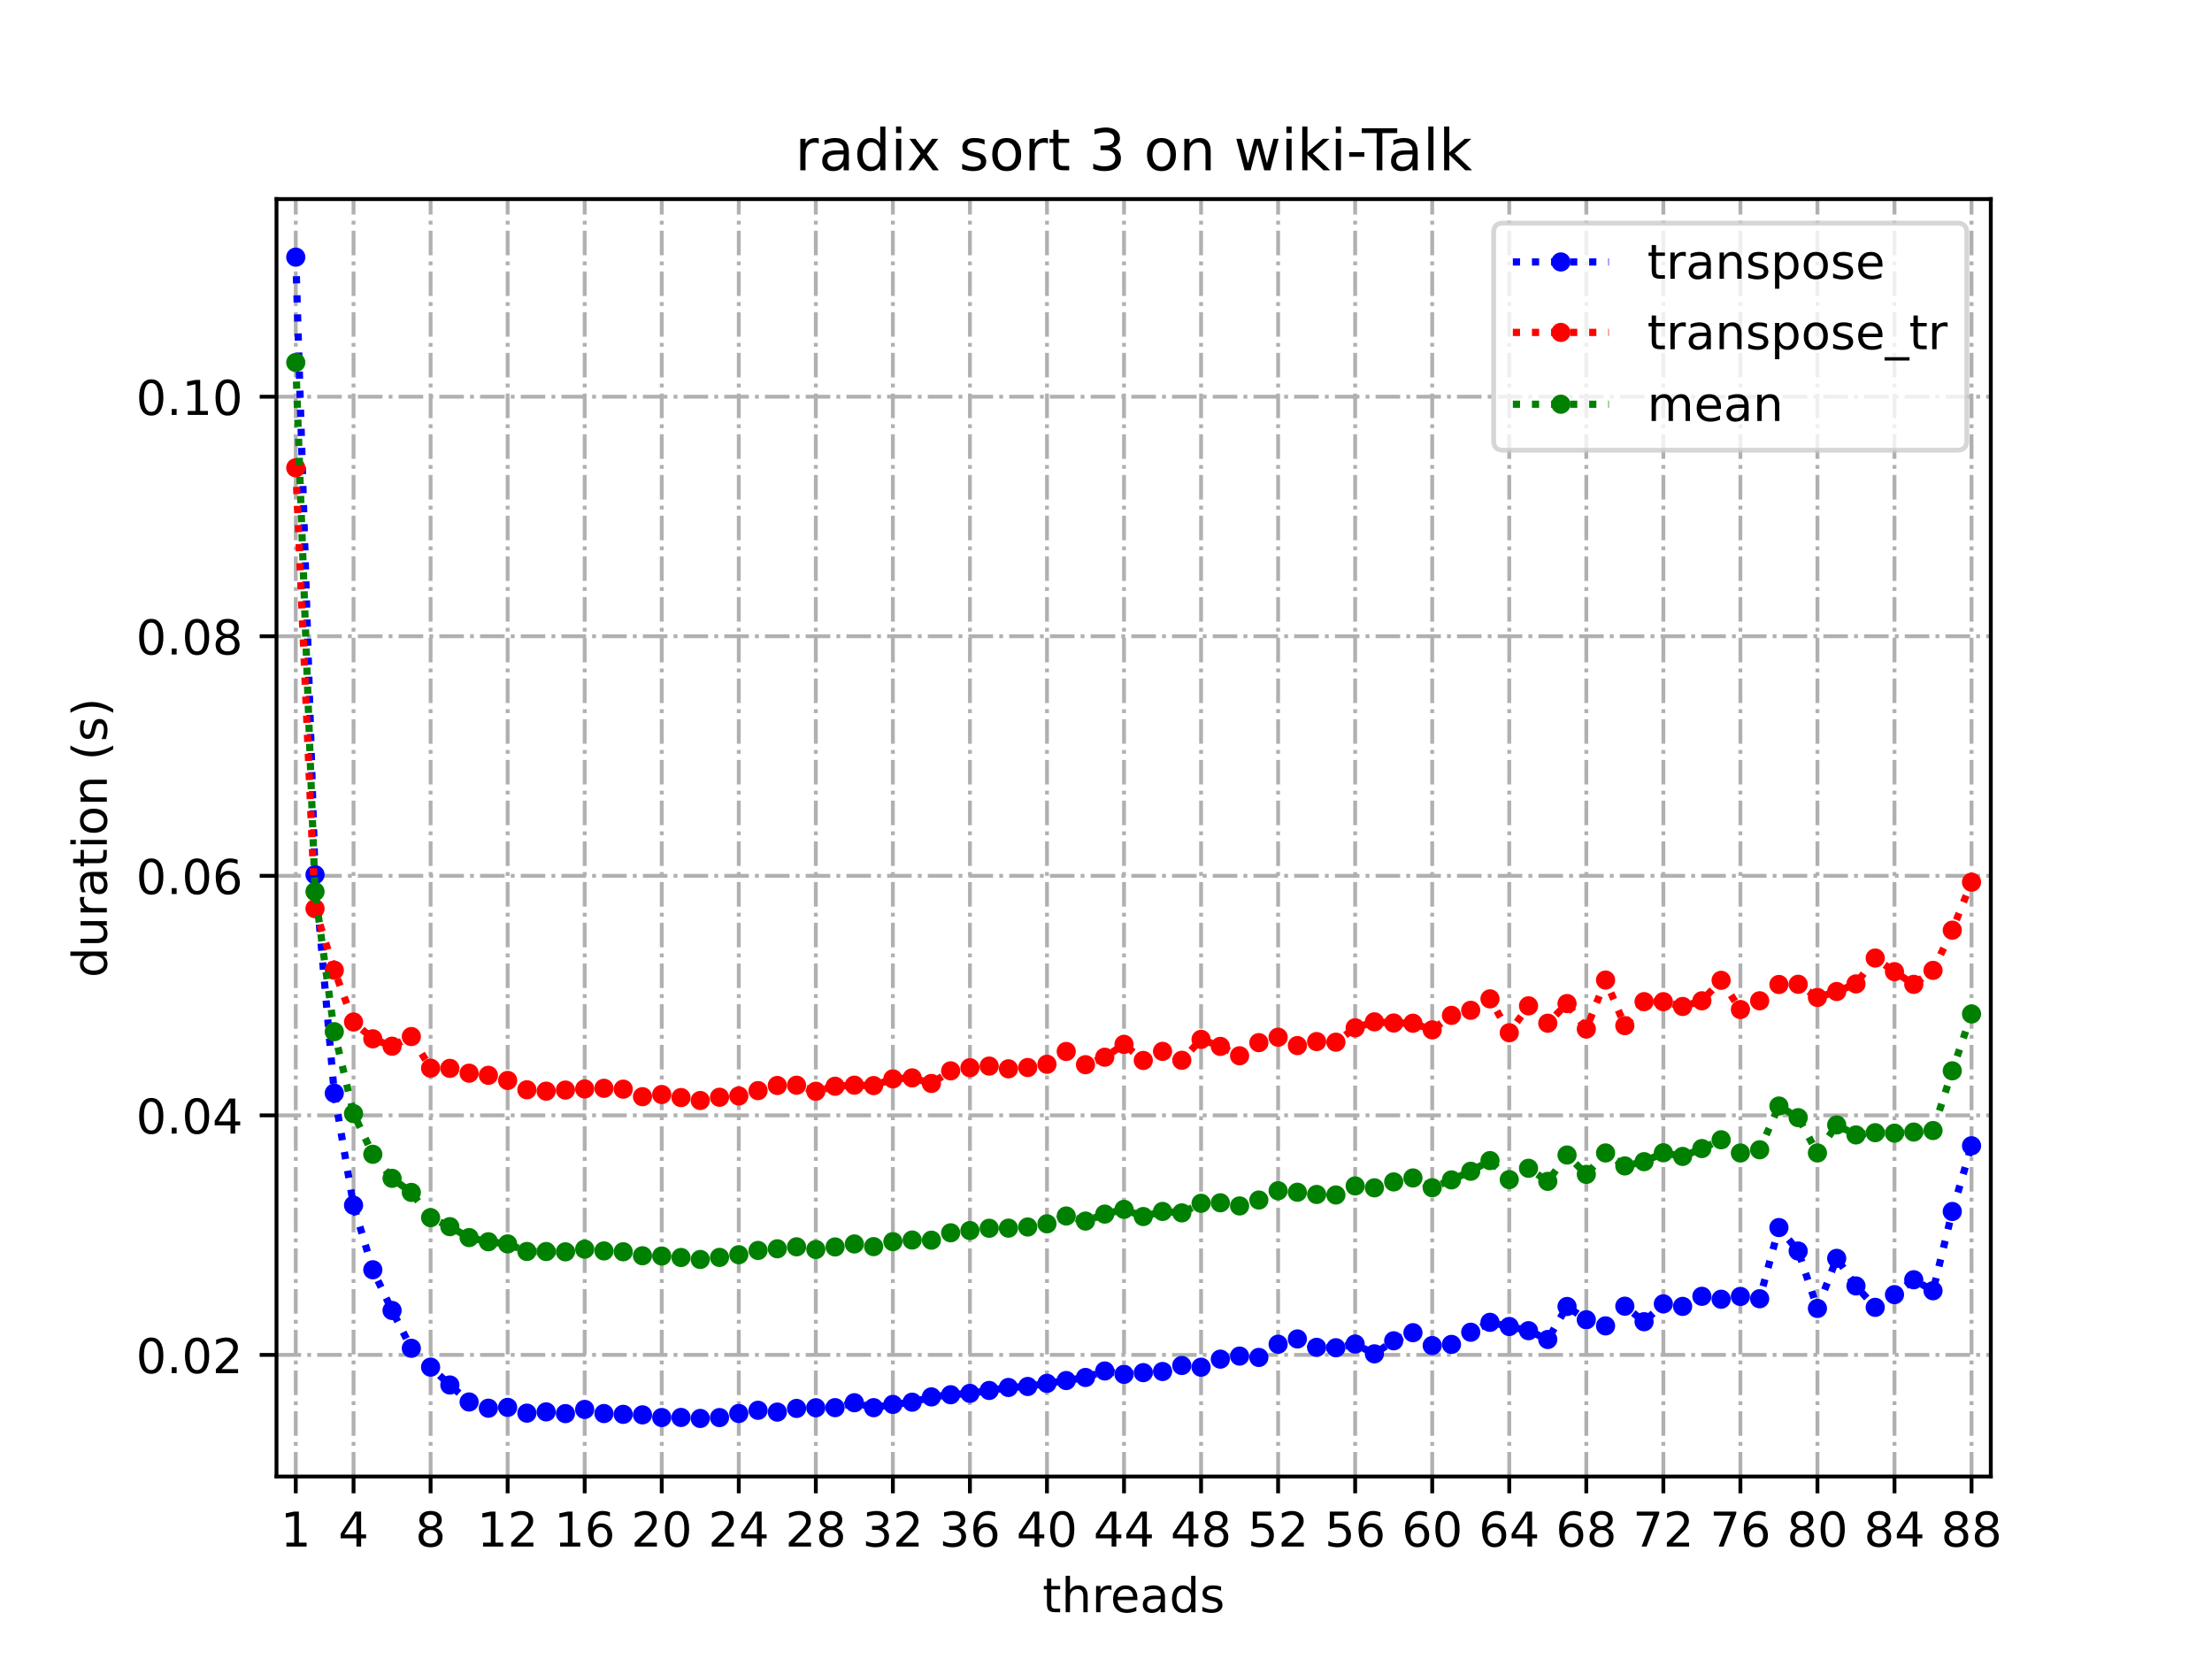 <?xml version="1.0" encoding="utf-8" standalone="no"?>
<!DOCTYPE svg PUBLIC "-//W3C//DTD SVG 1.1//EN"
  "http://www.w3.org/Graphics/SVG/1.1/DTD/svg11.dtd">
<!-- Created with matplotlib (https://matplotlib.org/) -->
<svg height="345.6pt" version="1.1" viewBox="0 0 460.8 345.6" width="460.8pt" xmlns="http://www.w3.org/2000/svg" xmlns:xlink="http://www.w3.org/1999/xlink">
 <defs>
  <style type="text/css">*{stroke-linecap:butt;stroke-linejoin:round;}</style>
 </defs>
 <g id="figure_1">
  <g id="patch_1">
   <path d="M 0 345.6 
L 460.8 345.6 
L 460.8 0 
L 0 0 
z
" style="fill:#ffffff;"/>
  </g>
  <g id="axes_1">
   <g id="patch_2">
    <path d="M 57.6 307.584 
L 414.72 307.584 
L 414.72 41.472 
L 57.6 41.472 
z
" style="fill:#ffffff;"/>
   </g>
   <g id="matplotlib.axis_1">
    <g id="xtick_1">
     <g id="line2d_1">
      <path clip-path="url(#p2ede212feb)" d="M 61.613 307.584 
L 61.613 41.472 
" style="fill:none;stroke:#b0b0b0;stroke-dasharray:5.12,1.28,0.8,1.28;stroke-dashoffset:0;stroke-width:0.8;"/>
     </g>
     <g id="line2d_2">
      <defs>
       <path d="M 0 0 
L 0 3.5 
" id="m905d7e8283" style="stroke:#000000;stroke-width:0.8;"/>
      </defs>
      <g>
       <use style="stroke:#000000;stroke-width:0.8;" x="61.613" xlink:href="#m905d7e8283" y="307.584"/>
      </g>
     </g>
     <g id="text_1">
      <!-- 1 -->
      <g transform="translate(58.431 322.182)scale(0.1 -0.1)">
       <defs>
        <path d="M 12.406 8.297 
L 28.516 8.297 
L 28.516 63.922 
L 10.984 60.406 
L 10.984 69.391 
L 28.422 72.906 
L 38.281 72.906 
L 38.281 8.297 
L 54.391 8.297 
L 54.391 0 
L 12.406 0 
z
" id="DejaVuSans-49"/>
       </defs>
       <use xlink:href="#DejaVuSans-49"/>
      </g>
     </g>
    </g>
    <g id="xtick_2">
     <g id="line2d_3">
      <path clip-path="url(#p2ede212feb)" d="M 73.65 307.584 
L 73.65 41.472 
" style="fill:none;stroke:#b0b0b0;stroke-dasharray:5.12,1.28,0.8,1.28;stroke-dashoffset:0;stroke-width:0.8;"/>
     </g>
     <g id="line2d_4">
      <g>
       <use style="stroke:#000000;stroke-width:0.8;" x="73.65" xlink:href="#m905d7e8283" y="307.584"/>
      </g>
     </g>
     <g id="text_2">
      <!-- 4 -->
      <g transform="translate(70.469 322.182)scale(0.1 -0.1)">
       <defs>
        <path d="M 37.797 64.312 
L 12.891 25.391 
L 37.797 25.391 
z
M 35.203 72.906 
L 47.609 72.906 
L 47.609 25.391 
L 58.016 25.391 
L 58.016 17.188 
L 47.609 17.188 
L 47.609 0 
L 37.797 0 
L 37.797 17.188 
L 4.891 17.188 
L 4.891 26.703 
z
" id="DejaVuSans-52"/>
       </defs>
       <use xlink:href="#DejaVuSans-52"/>
      </g>
     </g>
    </g>
    <g id="xtick_3">
     <g id="line2d_5">
      <path clip-path="url(#p2ede212feb)" d="M 89.701 307.584 
L 89.701 41.472 
" style="fill:none;stroke:#b0b0b0;stroke-dasharray:5.12,1.28,0.8,1.28;stroke-dashoffset:0;stroke-width:0.8;"/>
     </g>
     <g id="line2d_6">
      <g>
       <use style="stroke:#000000;stroke-width:0.8;" x="89.701" xlink:href="#m905d7e8283" y="307.584"/>
      </g>
     </g>
     <g id="text_3">
      <!-- 8 -->
      <g transform="translate(86.519 322.182)scale(0.1 -0.1)">
       <defs>
        <path d="M 31.781 34.625 
Q 24.75 34.625 20.719 30.859 
Q 16.703 27.094 16.703 20.516 
Q 16.703 13.922 20.719 10.156 
Q 24.75 6.391 31.781 6.391 
Q 38.812 6.391 42.859 10.172 
Q 46.922 13.969 46.922 20.516 
Q 46.922 27.094 42.891 30.859 
Q 38.875 34.625 31.781 34.625 
z
M 21.922 38.812 
Q 15.578 40.375 12.031 44.719 
Q 8.5 49.078 8.5 55.328 
Q 8.5 64.062 14.719 69.141 
Q 20.953 74.219 31.781 74.219 
Q 42.672 74.219 48.875 69.141 
Q 55.078 64.062 55.078 55.328 
Q 55.078 49.078 51.531 44.719 
Q 48 40.375 41.703 38.812 
Q 48.828 37.156 52.797 32.312 
Q 56.781 27.484 56.781 20.516 
Q 56.781 9.906 50.312 4.234 
Q 43.844 -1.422 31.781 -1.422 
Q 19.734 -1.422 13.25 4.234 
Q 6.781 9.906 6.781 20.516 
Q 6.781 27.484 10.781 32.312 
Q 14.797 37.156 21.922 38.812 
z
M 18.312 54.391 
Q 18.312 48.734 21.844 45.562 
Q 25.391 42.391 31.781 42.391 
Q 38.141 42.391 41.719 45.562 
Q 45.312 48.734 45.312 54.391 
Q 45.312 60.062 41.719 63.234 
Q 38.141 66.406 31.781 66.406 
Q 25.391 66.406 21.844 63.234 
Q 18.312 60.062 18.312 54.391 
z
" id="DejaVuSans-56"/>
       </defs>
       <use xlink:href="#DejaVuSans-56"/>
      </g>
     </g>
    </g>
    <g id="xtick_4">
     <g id="line2d_7">
      <path clip-path="url(#p2ede212feb)" d="M 105.751 307.584 
L 105.751 41.472 
" style="fill:none;stroke:#b0b0b0;stroke-dasharray:5.12,1.28,0.8,1.28;stroke-dashoffset:0;stroke-width:0.8;"/>
     </g>
     <g id="line2d_8">
      <g>
       <use style="stroke:#000000;stroke-width:0.8;" x="105.751" xlink:href="#m905d7e8283" y="307.584"/>
      </g>
     </g>
     <g id="text_4">
      <!-- 12 -->
      <g transform="translate(99.389 322.182)scale(0.1 -0.1)">
       <defs>
        <path d="M 19.188 8.297 
L 53.609 8.297 
L 53.609 0 
L 7.328 0 
L 7.328 8.297 
Q 12.938 14.109 22.625 23.891 
Q 32.328 33.688 34.812 36.531 
Q 39.547 41.844 41.422 45.531 
Q 43.312 49.219 43.312 52.781 
Q 43.312 58.594 39.234 62.25 
Q 35.156 65.922 28.609 65.922 
Q 23.969 65.922 18.812 64.312 
Q 13.672 62.703 7.812 59.422 
L 7.812 69.391 
Q 13.766 71.781 18.938 73 
Q 24.125 74.219 28.422 74.219 
Q 39.75 74.219 46.484 68.547 
Q 53.219 62.891 53.219 53.422 
Q 53.219 48.922 51.531 44.891 
Q 49.859 40.875 45.406 35.406 
Q 44.188 33.984 37.641 27.219 
Q 31.109 20.453 19.188 8.297 
z
" id="DejaVuSans-50"/>
       </defs>
       <use xlink:href="#DejaVuSans-49"/>
       <use x="63.623" xlink:href="#DejaVuSans-50"/>
      </g>
     </g>
    </g>
    <g id="xtick_5">
     <g id="line2d_9">
      <path clip-path="url(#p2ede212feb)" d="M 121.801 307.584 
L 121.801 41.472 
" style="fill:none;stroke:#b0b0b0;stroke-dasharray:5.12,1.28,0.8,1.28;stroke-dashoffset:0;stroke-width:0.8;"/>
     </g>
     <g id="line2d_10">
      <g>
       <use style="stroke:#000000;stroke-width:0.8;" x="121.801" xlink:href="#m905d7e8283" y="307.584"/>
      </g>
     </g>
     <g id="text_5">
      <!-- 16 -->
      <g transform="translate(115.439 322.182)scale(0.1 -0.1)">
       <defs>
        <path d="M 33.016 40.375 
Q 26.375 40.375 22.484 35.828 
Q 18.609 31.297 18.609 23.391 
Q 18.609 15.531 22.484 10.953 
Q 26.375 6.391 33.016 6.391 
Q 39.656 6.391 43.531 10.953 
Q 47.406 15.531 47.406 23.391 
Q 47.406 31.297 43.531 35.828 
Q 39.656 40.375 33.016 40.375 
z
M 52.594 71.297 
L 52.594 62.312 
Q 48.875 64.062 45.094 64.984 
Q 41.312 65.922 37.594 65.922 
Q 27.828 65.922 22.672 59.328 
Q 17.531 52.734 16.797 39.406 
Q 19.672 43.656 24.016 45.922 
Q 28.375 48.188 33.594 48.188 
Q 44.578 48.188 50.953 41.516 
Q 57.328 34.859 57.328 23.391 
Q 57.328 12.156 50.688 5.359 
Q 44.047 -1.422 33.016 -1.422 
Q 20.359 -1.422 13.672 8.266 
Q 6.984 17.969 6.984 36.375 
Q 6.984 53.656 15.188 63.938 
Q 23.391 74.219 37.203 74.219 
Q 40.922 74.219 44.703 73.484 
Q 48.484 72.75 52.594 71.297 
z
" id="DejaVuSans-54"/>
       </defs>
       <use xlink:href="#DejaVuSans-49"/>
       <use x="63.623" xlink:href="#DejaVuSans-54"/>
      </g>
     </g>
    </g>
    <g id="xtick_6">
     <g id="line2d_11">
      <path clip-path="url(#p2ede212feb)" d="M 137.852 307.584 
L 137.852 41.472 
" style="fill:none;stroke:#b0b0b0;stroke-dasharray:5.12,1.28,0.8,1.28;stroke-dashoffset:0;stroke-width:0.8;"/>
     </g>
     <g id="line2d_12">
      <g>
       <use style="stroke:#000000;stroke-width:0.8;" x="137.852" xlink:href="#m905d7e8283" y="307.584"/>
      </g>
     </g>
     <g id="text_6">
      <!-- 20 -->
      <g transform="translate(131.489 322.182)scale(0.1 -0.1)">
       <defs>
        <path d="M 31.781 66.406 
Q 24.172 66.406 20.328 58.906 
Q 16.5 51.422 16.5 36.375 
Q 16.5 21.391 20.328 13.891 
Q 24.172 6.391 31.781 6.391 
Q 39.453 6.391 43.281 13.891 
Q 47.125 21.391 47.125 36.375 
Q 47.125 51.422 43.281 58.906 
Q 39.453 66.406 31.781 66.406 
z
M 31.781 74.219 
Q 44.047 74.219 50.516 64.516 
Q 56.984 54.828 56.984 36.375 
Q 56.984 17.969 50.516 8.266 
Q 44.047 -1.422 31.781 -1.422 
Q 19.531 -1.422 13.062 8.266 
Q 6.594 17.969 6.594 36.375 
Q 6.594 54.828 13.062 64.516 
Q 19.531 74.219 31.781 74.219 
z
" id="DejaVuSans-48"/>
       </defs>
       <use xlink:href="#DejaVuSans-50"/>
       <use x="63.623" xlink:href="#DejaVuSans-48"/>
      </g>
     </g>
    </g>
    <g id="xtick_7">
     <g id="line2d_13">
      <path clip-path="url(#p2ede212feb)" d="M 153.902 307.584 
L 153.902 41.472 
" style="fill:none;stroke:#b0b0b0;stroke-dasharray:5.12,1.28,0.8,1.28;stroke-dashoffset:0;stroke-width:0.8;"/>
     </g>
     <g id="line2d_14">
      <g>
       <use style="stroke:#000000;stroke-width:0.8;" x="153.902" xlink:href="#m905d7e8283" y="307.584"/>
      </g>
     </g>
     <g id="text_7">
      <!-- 24 -->
      <g transform="translate(147.54 322.182)scale(0.1 -0.1)">
       <use xlink:href="#DejaVuSans-50"/>
       <use x="63.623" xlink:href="#DejaVuSans-52"/>
      </g>
     </g>
    </g>
    <g id="xtick_8">
     <g id="line2d_15">
      <path clip-path="url(#p2ede212feb)" d="M 169.952 307.584 
L 169.952 41.472 
" style="fill:none;stroke:#b0b0b0;stroke-dasharray:5.12,1.28,0.8,1.28;stroke-dashoffset:0;stroke-width:0.8;"/>
     </g>
     <g id="line2d_16">
      <g>
       <use style="stroke:#000000;stroke-width:0.8;" x="169.952" xlink:href="#m905d7e8283" y="307.584"/>
      </g>
     </g>
     <g id="text_8">
      <!-- 28 -->
      <g transform="translate(163.59 322.182)scale(0.1 -0.1)">
       <use xlink:href="#DejaVuSans-50"/>
       <use x="63.623" xlink:href="#DejaVuSans-56"/>
      </g>
     </g>
    </g>
    <g id="xtick_9">
     <g id="line2d_17">
      <path clip-path="url(#p2ede212feb)" d="M 186.003 307.584 
L 186.003 41.472 
" style="fill:none;stroke:#b0b0b0;stroke-dasharray:5.12,1.28,0.8,1.28;stroke-dashoffset:0;stroke-width:0.8;"/>
     </g>
     <g id="line2d_18">
      <g>
       <use style="stroke:#000000;stroke-width:0.8;" x="186.003" xlink:href="#m905d7e8283" y="307.584"/>
      </g>
     </g>
     <g id="text_9">
      <!-- 32 -->
      <g transform="translate(179.64 322.182)scale(0.1 -0.1)">
       <defs>
        <path d="M 40.578 39.312 
Q 47.656 37.797 51.625 33 
Q 55.609 28.219 55.609 21.188 
Q 55.609 10.406 48.188 4.484 
Q 40.766 -1.422 27.094 -1.422 
Q 22.516 -1.422 17.656 -0.516 
Q 12.797 0.391 7.625 2.203 
L 7.625 11.719 
Q 11.719 9.328 16.594 8.109 
Q 21.484 6.891 26.812 6.891 
Q 36.078 6.891 40.938 10.547 
Q 45.797 14.203 45.797 21.188 
Q 45.797 27.641 41.281 31.266 
Q 36.766 34.906 28.719 34.906 
L 20.219 34.906 
L 20.219 43.016 
L 29.109 43.016 
Q 36.375 43.016 40.234 45.922 
Q 44.094 48.828 44.094 54.297 
Q 44.094 59.906 40.109 62.906 
Q 36.141 65.922 28.719 65.922 
Q 24.656 65.922 20.016 65.031 
Q 15.375 64.156 9.812 62.312 
L 9.812 71.094 
Q 15.438 72.656 20.344 73.438 
Q 25.25 74.219 29.594 74.219 
Q 40.828 74.219 47.359 69.109 
Q 53.906 64.016 53.906 55.328 
Q 53.906 49.266 50.438 45.094 
Q 46.969 40.922 40.578 39.312 
z
" id="DejaVuSans-51"/>
       </defs>
       <use xlink:href="#DejaVuSans-51"/>
       <use x="63.623" xlink:href="#DejaVuSans-50"/>
      </g>
     </g>
    </g>
    <g id="xtick_10">
     <g id="line2d_19">
      <path clip-path="url(#p2ede212feb)" d="M 202.053 307.584 
L 202.053 41.472 
" style="fill:none;stroke:#b0b0b0;stroke-dasharray:5.12,1.28,0.8,1.28;stroke-dashoffset:0;stroke-width:0.8;"/>
     </g>
     <g id="line2d_20">
      <g>
       <use style="stroke:#000000;stroke-width:0.8;" x="202.053" xlink:href="#m905d7e8283" y="307.584"/>
      </g>
     </g>
     <g id="text_10">
      <!-- 36 -->
      <g transform="translate(195.691 322.182)scale(0.1 -0.1)">
       <use xlink:href="#DejaVuSans-51"/>
       <use x="63.623" xlink:href="#DejaVuSans-54"/>
      </g>
     </g>
    </g>
    <g id="xtick_11">
     <g id="line2d_21">
      <path clip-path="url(#p2ede212feb)" d="M 218.103 307.584 
L 218.103 41.472 
" style="fill:none;stroke:#b0b0b0;stroke-dasharray:5.12,1.28,0.8,1.28;stroke-dashoffset:0;stroke-width:0.8;"/>
     </g>
     <g id="line2d_22">
      <g>
       <use style="stroke:#000000;stroke-width:0.8;" x="218.103" xlink:href="#m905d7e8283" y="307.584"/>
      </g>
     </g>
     <g id="text_11">
      <!-- 40 -->
      <g transform="translate(211.741 322.182)scale(0.1 -0.1)">
       <use xlink:href="#DejaVuSans-52"/>
       <use x="63.623" xlink:href="#DejaVuSans-48"/>
      </g>
     </g>
    </g>
    <g id="xtick_12">
     <g id="line2d_23">
      <path clip-path="url(#p2ede212feb)" d="M 234.154 307.584 
L 234.154 41.472 
" style="fill:none;stroke:#b0b0b0;stroke-dasharray:5.12,1.28,0.8,1.28;stroke-dashoffset:0;stroke-width:0.8;"/>
     </g>
     <g id="line2d_24">
      <g>
       <use style="stroke:#000000;stroke-width:0.8;" x="234.154" xlink:href="#m905d7e8283" y="307.584"/>
      </g>
     </g>
     <g id="text_12">
      <!-- 44 -->
      <g transform="translate(227.791 322.182)scale(0.1 -0.1)">
       <use xlink:href="#DejaVuSans-52"/>
       <use x="63.623" xlink:href="#DejaVuSans-52"/>
      </g>
     </g>
    </g>
    <g id="xtick_13">
     <g id="line2d_25">
      <path clip-path="url(#p2ede212feb)" d="M 250.204 307.584 
L 250.204 41.472 
" style="fill:none;stroke:#b0b0b0;stroke-dasharray:5.12,1.28,0.8,1.28;stroke-dashoffset:0;stroke-width:0.8;"/>
     </g>
     <g id="line2d_26">
      <g>
       <use style="stroke:#000000;stroke-width:0.8;" x="250.204" xlink:href="#m905d7e8283" y="307.584"/>
      </g>
     </g>
     <g id="text_13">
      <!-- 48 -->
      <g transform="translate(243.842 322.182)scale(0.1 -0.1)">
       <use xlink:href="#DejaVuSans-52"/>
       <use x="63.623" xlink:href="#DejaVuSans-56"/>
      </g>
     </g>
    </g>
    <g id="xtick_14">
     <g id="line2d_27">
      <path clip-path="url(#p2ede212feb)" d="M 266.254 307.584 
L 266.254 41.472 
" style="fill:none;stroke:#b0b0b0;stroke-dasharray:5.12,1.28,0.8,1.28;stroke-dashoffset:0;stroke-width:0.8;"/>
     </g>
     <g id="line2d_28">
      <g>
       <use style="stroke:#000000;stroke-width:0.8;" x="266.254" xlink:href="#m905d7e8283" y="307.584"/>
      </g>
     </g>
     <g id="text_14">
      <!-- 52 -->
      <g transform="translate(259.892 322.182)scale(0.1 -0.1)">
       <defs>
        <path d="M 10.797 72.906 
L 49.516 72.906 
L 49.516 64.594 
L 19.828 64.594 
L 19.828 46.734 
Q 21.969 47.469 24.109 47.828 
Q 26.266 48.188 28.422 48.188 
Q 40.625 48.188 47.75 41.5 
Q 54.891 34.812 54.891 23.391 
Q 54.891 11.625 47.562 5.094 
Q 40.234 -1.422 26.906 -1.422 
Q 22.312 -1.422 17.547 -0.641 
Q 12.797 0.141 7.719 1.703 
L 7.719 11.625 
Q 12.109 9.234 16.797 8.062 
Q 21.484 6.891 26.703 6.891 
Q 35.156 6.891 40.078 11.328 
Q 45.016 15.766 45.016 23.391 
Q 45.016 31 40.078 35.438 
Q 35.156 39.891 26.703 39.891 
Q 22.75 39.891 18.812 39.016 
Q 14.891 38.141 10.797 36.281 
z
" id="DejaVuSans-53"/>
       </defs>
       <use xlink:href="#DejaVuSans-53"/>
       <use x="63.623" xlink:href="#DejaVuSans-50"/>
      </g>
     </g>
    </g>
    <g id="xtick_15">
     <g id="line2d_29">
      <path clip-path="url(#p2ede212feb)" d="M 282.305 307.584 
L 282.305 41.472 
" style="fill:none;stroke:#b0b0b0;stroke-dasharray:5.12,1.28,0.8,1.28;stroke-dashoffset:0;stroke-width:0.8;"/>
     </g>
     <g id="line2d_30">
      <g>
       <use style="stroke:#000000;stroke-width:0.8;" x="282.305" xlink:href="#m905d7e8283" y="307.584"/>
      </g>
     </g>
     <g id="text_15">
      <!-- 56 -->
      <g transform="translate(275.942 322.182)scale(0.1 -0.1)">
       <use xlink:href="#DejaVuSans-53"/>
       <use x="63.623" xlink:href="#DejaVuSans-54"/>
      </g>
     </g>
    </g>
    <g id="xtick_16">
     <g id="line2d_31">
      <path clip-path="url(#p2ede212feb)" d="M 298.355 307.584 
L 298.355 41.472 
" style="fill:none;stroke:#b0b0b0;stroke-dasharray:5.12,1.28,0.8,1.28;stroke-dashoffset:0;stroke-width:0.8;"/>
     </g>
     <g id="line2d_32">
      <g>
       <use style="stroke:#000000;stroke-width:0.8;" x="298.355" xlink:href="#m905d7e8283" y="307.584"/>
      </g>
     </g>
     <g id="text_16">
      <!-- 60 -->
      <g transform="translate(291.993 322.182)scale(0.1 -0.1)">
       <use xlink:href="#DejaVuSans-54"/>
       <use x="63.623" xlink:href="#DejaVuSans-48"/>
      </g>
     </g>
    </g>
    <g id="xtick_17">
     <g id="line2d_33">
      <path clip-path="url(#p2ede212feb)" d="M 314.405 307.584 
L 314.405 41.472 
" style="fill:none;stroke:#b0b0b0;stroke-dasharray:5.12,1.28,0.8,1.28;stroke-dashoffset:0;stroke-width:0.8;"/>
     </g>
     <g id="line2d_34">
      <g>
       <use style="stroke:#000000;stroke-width:0.8;" x="314.405" xlink:href="#m905d7e8283" y="307.584"/>
      </g>
     </g>
     <g id="text_17">
      <!-- 64 -->
      <g transform="translate(308.043 322.182)scale(0.1 -0.1)">
       <use xlink:href="#DejaVuSans-54"/>
       <use x="63.623" xlink:href="#DejaVuSans-52"/>
      </g>
     </g>
    </g>
    <g id="xtick_18">
     <g id="line2d_35">
      <path clip-path="url(#p2ede212feb)" d="M 330.456 307.584 
L 330.456 41.472 
" style="fill:none;stroke:#b0b0b0;stroke-dasharray:5.12,1.28,0.8,1.28;stroke-dashoffset:0;stroke-width:0.8;"/>
     </g>
     <g id="line2d_36">
      <g>
       <use style="stroke:#000000;stroke-width:0.8;" x="330.456" xlink:href="#m905d7e8283" y="307.584"/>
      </g>
     </g>
     <g id="text_18">
      <!-- 68 -->
      <g transform="translate(324.093 322.182)scale(0.1 -0.1)">
       <use xlink:href="#DejaVuSans-54"/>
       <use x="63.623" xlink:href="#DejaVuSans-56"/>
      </g>
     </g>
    </g>
    <g id="xtick_19">
     <g id="line2d_37">
      <path clip-path="url(#p2ede212feb)" d="M 346.506 307.584 
L 346.506 41.472 
" style="fill:none;stroke:#b0b0b0;stroke-dasharray:5.12,1.28,0.8,1.28;stroke-dashoffset:0;stroke-width:0.8;"/>
     </g>
     <g id="line2d_38">
      <g>
       <use style="stroke:#000000;stroke-width:0.8;" x="346.506" xlink:href="#m905d7e8283" y="307.584"/>
      </g>
     </g>
     <g id="text_19">
      <!-- 72 -->
      <g transform="translate(340.144 322.182)scale(0.1 -0.1)">
       <defs>
        <path d="M 8.203 72.906 
L 55.078 72.906 
L 55.078 68.703 
L 28.609 0 
L 18.312 0 
L 43.219 64.594 
L 8.203 64.594 
z
" id="DejaVuSans-55"/>
       </defs>
       <use xlink:href="#DejaVuSans-55"/>
       <use x="63.623" xlink:href="#DejaVuSans-50"/>
      </g>
     </g>
    </g>
    <g id="xtick_20">
     <g id="line2d_39">
      <path clip-path="url(#p2ede212feb)" d="M 362.556 307.584 
L 362.556 41.472 
" style="fill:none;stroke:#b0b0b0;stroke-dasharray:5.12,1.28,0.8,1.28;stroke-dashoffset:0;stroke-width:0.8;"/>
     </g>
     <g id="line2d_40">
      <g>
       <use style="stroke:#000000;stroke-width:0.8;" x="362.556" xlink:href="#m905d7e8283" y="307.584"/>
      </g>
     </g>
     <g id="text_20">
      <!-- 76 -->
      <g transform="translate(356.194 322.182)scale(0.1 -0.1)">
       <use xlink:href="#DejaVuSans-55"/>
       <use x="63.623" xlink:href="#DejaVuSans-54"/>
      </g>
     </g>
    </g>
    <g id="xtick_21">
     <g id="line2d_41">
      <path clip-path="url(#p2ede212feb)" d="M 378.607 307.584 
L 378.607 41.472 
" style="fill:none;stroke:#b0b0b0;stroke-dasharray:5.12,1.28,0.8,1.28;stroke-dashoffset:0;stroke-width:0.8;"/>
     </g>
     <g id="line2d_42">
      <g>
       <use style="stroke:#000000;stroke-width:0.8;" x="378.607" xlink:href="#m905d7e8283" y="307.584"/>
      </g>
     </g>
     <g id="text_21">
      <!-- 80 -->
      <g transform="translate(372.244 322.182)scale(0.1 -0.1)">
       <use xlink:href="#DejaVuSans-56"/>
       <use x="63.623" xlink:href="#DejaVuSans-48"/>
      </g>
     </g>
    </g>
    <g id="xtick_22">
     <g id="line2d_43">
      <path clip-path="url(#p2ede212feb)" d="M 394.657 307.584 
L 394.657 41.472 
" style="fill:none;stroke:#b0b0b0;stroke-dasharray:5.12,1.28,0.8,1.28;stroke-dashoffset:0;stroke-width:0.8;"/>
     </g>
     <g id="line2d_44">
      <g>
       <use style="stroke:#000000;stroke-width:0.8;" x="394.657" xlink:href="#m905d7e8283" y="307.584"/>
      </g>
     </g>
     <g id="text_22">
      <!-- 84 -->
      <g transform="translate(388.295 322.182)scale(0.1 -0.1)">
       <use xlink:href="#DejaVuSans-56"/>
       <use x="63.623" xlink:href="#DejaVuSans-52"/>
      </g>
     </g>
    </g>
    <g id="xtick_23">
     <g id="line2d_45">
      <path clip-path="url(#p2ede212feb)" d="M 410.707 307.584 
L 410.707 41.472 
" style="fill:none;stroke:#b0b0b0;stroke-dasharray:5.12,1.28,0.8,1.28;stroke-dashoffset:0;stroke-width:0.8;"/>
     </g>
     <g id="line2d_46">
      <g>
       <use style="stroke:#000000;stroke-width:0.8;" x="410.707" xlink:href="#m905d7e8283" y="307.584"/>
      </g>
     </g>
     <g id="text_23">
      <!-- 88 -->
      <g transform="translate(404.345 322.182)scale(0.1 -0.1)">
       <use xlink:href="#DejaVuSans-56"/>
       <use x="63.623" xlink:href="#DejaVuSans-56"/>
      </g>
     </g>
    </g>
    <g id="text_24">
     <!-- threads -->
     <g transform="translate(217.169 335.861)scale(0.1 -0.1)">
      <defs>
       <path d="M 18.312 70.219 
L 18.312 54.688 
L 36.812 54.688 
L 36.812 47.703 
L 18.312 47.703 
L 18.312 18.016 
Q 18.312 11.328 20.141 9.422 
Q 21.969 7.516 27.594 7.516 
L 36.812 7.516 
L 36.812 0 
L 27.594 0 
Q 17.188 0 13.234 3.875 
Q 9.281 7.766 9.281 18.016 
L 9.281 47.703 
L 2.688 47.703 
L 2.688 54.688 
L 9.281 54.688 
L 9.281 70.219 
z
" id="DejaVuSans-116"/>
       <path d="M 54.891 33.016 
L 54.891 0 
L 45.906 0 
L 45.906 32.719 
Q 45.906 40.484 42.875 44.328 
Q 39.844 48.188 33.797 48.188 
Q 26.516 48.188 22.312 43.547 
Q 18.109 38.922 18.109 30.906 
L 18.109 0 
L 9.078 0 
L 9.078 75.984 
L 18.109 75.984 
L 18.109 46.188 
Q 21.344 51.125 25.703 53.562 
Q 30.078 56 35.797 56 
Q 45.219 56 50.047 50.172 
Q 54.891 44.344 54.891 33.016 
z
" id="DejaVuSans-104"/>
       <path d="M 41.109 46.297 
Q 39.594 47.172 37.812 47.578 
Q 36.031 48 33.891 48 
Q 26.266 48 22.188 43.047 
Q 18.109 38.094 18.109 28.812 
L 18.109 0 
L 9.078 0 
L 9.078 54.688 
L 18.109 54.688 
L 18.109 46.188 
Q 20.953 51.172 25.484 53.578 
Q 30.031 56 36.531 56 
Q 37.453 56 38.578 55.875 
Q 39.703 55.766 41.062 55.516 
z
" id="DejaVuSans-114"/>
       <path d="M 56.203 29.594 
L 56.203 25.203 
L 14.891 25.203 
Q 15.484 15.922 20.484 11.062 
Q 25.484 6.203 34.422 6.203 
Q 39.594 6.203 44.453 7.469 
Q 49.312 8.734 54.109 11.281 
L 54.109 2.781 
Q 49.266 0.734 44.188 -0.344 
Q 39.109 -1.422 33.891 -1.422 
Q 20.797 -1.422 13.156 6.188 
Q 5.516 13.812 5.516 26.812 
Q 5.516 40.234 12.766 48.109 
Q 20.016 56 32.328 56 
Q 43.359 56 49.781 48.891 
Q 56.203 41.797 56.203 29.594 
z
M 47.219 32.234 
Q 47.125 39.594 43.094 43.984 
Q 39.062 48.391 32.422 48.391 
Q 24.906 48.391 20.391 44.141 
Q 15.875 39.891 15.188 32.172 
z
" id="DejaVuSans-101"/>
       <path d="M 34.281 27.484 
Q 23.391 27.484 19.188 25 
Q 14.984 22.516 14.984 16.5 
Q 14.984 11.719 18.141 8.906 
Q 21.297 6.109 26.703 6.109 
Q 34.188 6.109 38.703 11.406 
Q 43.219 16.703 43.219 25.484 
L 43.219 27.484 
z
M 52.203 31.203 
L 52.203 0 
L 43.219 0 
L 43.219 8.297 
Q 40.141 3.328 35.547 0.953 
Q 30.953 -1.422 24.312 -1.422 
Q 15.922 -1.422 10.953 3.297 
Q 6 8.016 6 15.922 
Q 6 25.141 12.172 29.828 
Q 18.359 34.516 30.609 34.516 
L 43.219 34.516 
L 43.219 35.406 
Q 43.219 41.609 39.141 45 
Q 35.062 48.391 27.688 48.391 
Q 23 48.391 18.547 47.266 
Q 14.109 46.141 10.016 43.891 
L 10.016 52.203 
Q 14.938 54.109 19.578 55.047 
Q 24.219 56 28.609 56 
Q 40.484 56 46.344 49.844 
Q 52.203 43.703 52.203 31.203 
z
" id="DejaVuSans-97"/>
       <path d="M 45.406 46.391 
L 45.406 75.984 
L 54.391 75.984 
L 54.391 0 
L 45.406 0 
L 45.406 8.203 
Q 42.578 3.328 38.25 0.953 
Q 33.938 -1.422 27.875 -1.422 
Q 17.969 -1.422 11.734 6.484 
Q 5.516 14.406 5.516 27.297 
Q 5.516 40.188 11.734 48.094 
Q 17.969 56 27.875 56 
Q 33.938 56 38.25 53.625 
Q 42.578 51.266 45.406 46.391 
z
M 14.797 27.297 
Q 14.797 17.391 18.875 11.75 
Q 22.953 6.109 30.078 6.109 
Q 37.203 6.109 41.297 11.75 
Q 45.406 17.391 45.406 27.297 
Q 45.406 37.203 41.297 42.844 
Q 37.203 48.484 30.078 48.484 
Q 22.953 48.484 18.875 42.844 
Q 14.797 37.203 14.797 27.297 
z
" id="DejaVuSans-100"/>
       <path d="M 44.281 53.078 
L 44.281 44.578 
Q 40.484 46.531 36.375 47.5 
Q 32.281 48.484 27.875 48.484 
Q 21.188 48.484 17.844 46.438 
Q 14.5 44.391 14.5 40.281 
Q 14.5 37.156 16.891 35.375 
Q 19.281 33.594 26.516 31.984 
L 29.594 31.297 
Q 39.156 29.25 43.188 25.516 
Q 47.219 21.781 47.219 15.094 
Q 47.219 7.469 41.188 3.016 
Q 35.156 -1.422 24.609 -1.422 
Q 20.219 -1.422 15.453 -0.562 
Q 10.688 0.297 5.422 2 
L 5.422 11.281 
Q 10.406 8.688 15.234 7.391 
Q 20.062 6.109 24.812 6.109 
Q 31.156 6.109 34.562 8.281 
Q 37.984 10.453 37.984 14.406 
Q 37.984 18.062 35.516 20.016 
Q 33.062 21.969 24.703 23.781 
L 21.578 24.516 
Q 13.234 26.266 9.516 29.906 
Q 5.812 33.547 5.812 39.891 
Q 5.812 47.609 11.281 51.797 
Q 16.75 56 26.812 56 
Q 31.781 56 36.172 55.266 
Q 40.578 54.547 44.281 53.078 
z
" id="DejaVuSans-115"/>
      </defs>
      <use xlink:href="#DejaVuSans-116"/>
      <use x="39.209" xlink:href="#DejaVuSans-104"/>
      <use x="102.588" xlink:href="#DejaVuSans-114"/>
      <use x="141.451" xlink:href="#DejaVuSans-101"/>
      <use x="202.975" xlink:href="#DejaVuSans-97"/>
      <use x="264.254" xlink:href="#DejaVuSans-100"/>
      <use x="327.73" xlink:href="#DejaVuSans-115"/>
     </g>
    </g>
   </g>
   <g id="matplotlib.axis_2">
    <g id="ytick_1">
     <g id="line2d_47">
      <path clip-path="url(#p2ede212feb)" d="M 57.6 282.252 
L 414.72 282.252 
" style="fill:none;stroke:#b0b0b0;stroke-dasharray:5.12,1.28,0.8,1.28;stroke-dashoffset:0;stroke-width:0.8;"/>
     </g>
     <g id="line2d_48">
      <defs>
       <path d="M 0 0 
L -3.5 0 
" id="m6300eed50d" style="stroke:#000000;stroke-width:0.8;"/>
      </defs>
      <g>
       <use style="stroke:#000000;stroke-width:0.8;" x="57.6" xlink:href="#m6300eed50d" y="282.252"/>
      </g>
     </g>
     <g id="text_25">
      <!-- 0.02 -->
      <g transform="translate(28.334 286.051)scale(0.1 -0.1)">
       <defs>
        <path d="M 10.688 12.406 
L 21 12.406 
L 21 0 
L 10.688 0 
z
" id="DejaVuSans-46"/>
       </defs>
       <use xlink:href="#DejaVuSans-48"/>
       <use x="63.623" xlink:href="#DejaVuSans-46"/>
       <use x="95.41" xlink:href="#DejaVuSans-48"/>
       <use x="159.033" xlink:href="#DejaVuSans-50"/>
      </g>
     </g>
    </g>
    <g id="ytick_2">
     <g id="line2d_49">
      <path clip-path="url(#p2ede212feb)" d="M 57.6 232.349 
L 414.72 232.349 
" style="fill:none;stroke:#b0b0b0;stroke-dasharray:5.12,1.28,0.8,1.28;stroke-dashoffset:0;stroke-width:0.8;"/>
     </g>
     <g id="line2d_50">
      <g>
       <use style="stroke:#000000;stroke-width:0.8;" x="57.6" xlink:href="#m6300eed50d" y="232.349"/>
      </g>
     </g>
     <g id="text_26">
      <!-- 0.04 -->
      <g transform="translate(28.334 236.148)scale(0.1 -0.1)">
       <use xlink:href="#DejaVuSans-48"/>
       <use x="63.623" xlink:href="#DejaVuSans-46"/>
       <use x="95.41" xlink:href="#DejaVuSans-48"/>
       <use x="159.033" xlink:href="#DejaVuSans-52"/>
      </g>
     </g>
    </g>
    <g id="ytick_3">
     <g id="line2d_51">
      <path clip-path="url(#p2ede212feb)" d="M 57.6 182.446 
L 414.72 182.446 
" style="fill:none;stroke:#b0b0b0;stroke-dasharray:5.12,1.28,0.8,1.28;stroke-dashoffset:0;stroke-width:0.8;"/>
     </g>
     <g id="line2d_52">
      <g>
       <use style="stroke:#000000;stroke-width:0.8;" x="57.6" xlink:href="#m6300eed50d" y="182.446"/>
      </g>
     </g>
     <g id="text_27">
      <!-- 0.06 -->
      <g transform="translate(28.334 186.245)scale(0.1 -0.1)">
       <use xlink:href="#DejaVuSans-48"/>
       <use x="63.623" xlink:href="#DejaVuSans-46"/>
       <use x="95.41" xlink:href="#DejaVuSans-48"/>
       <use x="159.033" xlink:href="#DejaVuSans-54"/>
      </g>
     </g>
    </g>
    <g id="ytick_4">
     <g id="line2d_53">
      <path clip-path="url(#p2ede212feb)" d="M 57.6 132.542 
L 414.72 132.542 
" style="fill:none;stroke:#b0b0b0;stroke-dasharray:5.12,1.28,0.8,1.28;stroke-dashoffset:0;stroke-width:0.8;"/>
     </g>
     <g id="line2d_54">
      <g>
       <use style="stroke:#000000;stroke-width:0.8;" x="57.6" xlink:href="#m6300eed50d" y="132.542"/>
      </g>
     </g>
     <g id="text_28">
      <!-- 0.08 -->
      <g transform="translate(28.334 136.341)scale(0.1 -0.1)">
       <use xlink:href="#DejaVuSans-48"/>
       <use x="63.623" xlink:href="#DejaVuSans-46"/>
       <use x="95.41" xlink:href="#DejaVuSans-48"/>
       <use x="159.033" xlink:href="#DejaVuSans-56"/>
      </g>
     </g>
    </g>
    <g id="ytick_5">
     <g id="line2d_55">
      <path clip-path="url(#p2ede212feb)" d="M 57.6 82.639 
L 414.72 82.639 
" style="fill:none;stroke:#b0b0b0;stroke-dasharray:5.12,1.28,0.8,1.28;stroke-dashoffset:0;stroke-width:0.8;"/>
     </g>
     <g id="line2d_56">
      <g>
       <use style="stroke:#000000;stroke-width:0.8;" x="57.6" xlink:href="#m6300eed50d" y="82.639"/>
      </g>
     </g>
     <g id="text_29">
      <!-- 0.10 -->
      <g transform="translate(28.334 86.438)scale(0.1 -0.1)">
       <use xlink:href="#DejaVuSans-48"/>
       <use x="63.623" xlink:href="#DejaVuSans-46"/>
       <use x="95.41" xlink:href="#DejaVuSans-49"/>
       <use x="159.033" xlink:href="#DejaVuSans-48"/>
      </g>
     </g>
    </g>
    <g id="text_30">
     <!-- duration (s) -->
     <g transform="translate(22.255 203.663)rotate(-90)scale(0.1 -0.1)">
      <defs>
       <path d="M 8.5 21.578 
L 8.5 54.688 
L 17.484 54.688 
L 17.484 21.922 
Q 17.484 14.156 20.5 10.266 
Q 23.531 6.391 29.594 6.391 
Q 36.859 6.391 41.078 11.031 
Q 45.312 15.672 45.312 23.688 
L 45.312 54.688 
L 54.297 54.688 
L 54.297 0 
L 45.312 0 
L 45.312 8.406 
Q 42.047 3.422 37.719 1 
Q 33.406 -1.422 27.688 -1.422 
Q 18.266 -1.422 13.375 4.438 
Q 8.5 10.297 8.5 21.578 
z
M 31.109 56 
z
" id="DejaVuSans-117"/>
       <path d="M 9.422 54.688 
L 18.406 54.688 
L 18.406 0 
L 9.422 0 
z
M 9.422 75.984 
L 18.406 75.984 
L 18.406 64.594 
L 9.422 64.594 
z
" id="DejaVuSans-105"/>
       <path d="M 30.609 48.391 
Q 23.391 48.391 19.188 42.75 
Q 14.984 37.109 14.984 27.297 
Q 14.984 17.484 19.156 11.844 
Q 23.344 6.203 30.609 6.203 
Q 37.797 6.203 41.984 11.859 
Q 46.188 17.531 46.188 27.297 
Q 46.188 37.016 41.984 42.703 
Q 37.797 48.391 30.609 48.391 
z
M 30.609 56 
Q 42.328 56 49.016 48.375 
Q 55.719 40.766 55.719 27.297 
Q 55.719 13.875 49.016 6.219 
Q 42.328 -1.422 30.609 -1.422 
Q 18.844 -1.422 12.172 6.219 
Q 5.516 13.875 5.516 27.297 
Q 5.516 40.766 12.172 48.375 
Q 18.844 56 30.609 56 
z
" id="DejaVuSans-111"/>
       <path d="M 54.891 33.016 
L 54.891 0 
L 45.906 0 
L 45.906 32.719 
Q 45.906 40.484 42.875 44.328 
Q 39.844 48.188 33.797 48.188 
Q 26.516 48.188 22.312 43.547 
Q 18.109 38.922 18.109 30.906 
L 18.109 0 
L 9.078 0 
L 9.078 54.688 
L 18.109 54.688 
L 18.109 46.188 
Q 21.344 51.125 25.703 53.562 
Q 30.078 56 35.797 56 
Q 45.219 56 50.047 50.172 
Q 54.891 44.344 54.891 33.016 
z
" id="DejaVuSans-110"/>
       <path id="DejaVuSans-32"/>
       <path d="M 31 75.875 
Q 24.469 64.656 21.281 53.656 
Q 18.109 42.672 18.109 31.391 
Q 18.109 20.125 21.312 9.062 
Q 24.516 -2 31 -13.188 
L 23.188 -13.188 
Q 15.875 -1.703 12.234 9.375 
Q 8.594 20.453 8.594 31.391 
Q 8.594 42.281 12.203 53.312 
Q 15.828 64.359 23.188 75.875 
z
" id="DejaVuSans-40"/>
       <path d="M 8.016 75.875 
L 15.828 75.875 
Q 23.141 64.359 26.781 53.312 
Q 30.422 42.281 30.422 31.391 
Q 30.422 20.453 26.781 9.375 
Q 23.141 -1.703 15.828 -13.188 
L 8.016 -13.188 
Q 14.5 -2 17.703 9.062 
Q 20.906 20.125 20.906 31.391 
Q 20.906 42.672 17.703 53.656 
Q 14.5 64.656 8.016 75.875 
z
" id="DejaVuSans-41"/>
      </defs>
      <use xlink:href="#DejaVuSans-100"/>
      <use x="63.477" xlink:href="#DejaVuSans-117"/>
      <use x="126.855" xlink:href="#DejaVuSans-114"/>
      <use x="167.969" xlink:href="#DejaVuSans-97"/>
      <use x="229.248" xlink:href="#DejaVuSans-116"/>
      <use x="268.457" xlink:href="#DejaVuSans-105"/>
      <use x="296.24" xlink:href="#DejaVuSans-111"/>
      <use x="357.422" xlink:href="#DejaVuSans-110"/>
      <use x="420.801" xlink:href="#DejaVuSans-32"/>
      <use x="452.588" xlink:href="#DejaVuSans-40"/>
      <use x="491.602" xlink:href="#DejaVuSans-115"/>
      <use x="543.701" xlink:href="#DejaVuSans-41"/>
     </g>
    </g>
   </g>
   <g id="line2d_57">
    <path clip-path="url(#p2ede212feb)" d="M 61.613 53.568 
L 65.625 182.213 
L 69.638 227.73 
L 73.65 251.075 
L 77.663 264.518 
L 81.676 272.993 
L 85.688 280.872 
L 89.701 284.798 
L 93.713 288.519 
L 97.726 292.061 
L 101.738 293.355 
L 105.751 293.182 
L 109.764 294.386 
L 113.776 294.122 
L 117.789 294.481 
L 121.801 293.607 
L 125.814 294.47 
L 129.827 294.634 
L 133.839 294.741 
L 137.852 295.298 
L 141.864 295.28 
L 145.877 295.488 
L 149.889 295.305 
L 153.902 294.454 
L 157.915 293.788 
L 161.927 294.166 
L 165.94 293.4 
L 169.952 293.259 
L 173.965 293.241 
L 177.978 292.215 
L 181.99 293.244 
L 186.003 292.564 
L 190.015 292.1 
L 194.028 291.001 
L 198.04 290.553 
L 202.053 290.264 
L 206.066 289.656 
L 210.078 289.036 
L 214.091 288.828 
L 218.103 288.18 
L 222.116 287.59 
L 226.129 286.953 
L 230.141 285.6 
L 234.154 286.301 
L 238.166 285.947 
L 242.179 285.708 
L 246.191 284.452 
L 250.204 284.814 
L 254.217 283.135 
L 258.229 282.497 
L 262.242 282.78 
L 266.254 280.03 
L 270.267 278.927 
L 274.28 280.676 
L 278.292 280.76 
L 282.305 279.989 
L 286.317 282.028 
L 290.33 279.314 
L 294.342 277.622 
L 298.355 280.307 
L 302.368 280.066 
L 306.38 277.529 
L 310.393 275.465 
L 314.405 276.335 
L 318.418 277.207 
L 322.431 279.04 
L 326.443 272.166 
L 330.456 274.927 
L 334.468 276.205 
L 338.481 272.105 
L 342.493 275.339 
L 346.506 271.616 
L 350.519 272.146 
L 354.531 270.047 
L 358.544 270.654 
L 362.556 270.071 
L 366.569 270.554 
L 370.582 255.722 
L 374.594 260.611 
L 378.607 272.573 
L 382.619 262.14 
L 386.632 267.884 
L 390.644 272.345 
L 394.657 269.699 
L 398.67 266.595 
L 402.682 268.889 
L 406.695 252.372 
L 410.707 238.682 
" style="fill:none;stroke:#0000ff;stroke-dasharray:1.5,2.475;stroke-dashoffset:0;stroke-width:1.5;"/>
    <defs>
     <path d="M 0 1.5 
C 0.398 1.5 0.779 1.342 1.061 1.061 
C 1.342 0.779 1.5 0.398 1.5 0 
C 1.5 -0.398 1.342 -0.779 1.061 -1.061 
C 0.779 -1.342 0.398 -1.5 0 -1.5 
C -0.398 -1.5 -0.779 -1.342 -1.061 -1.061 
C -1.342 -0.779 -1.5 -0.398 -1.5 0 
C -1.5 0.398 -1.342 0.779 -1.061 1.061 
C -0.779 1.342 -0.398 1.5 0 1.5 
z
" id="m84d79e459c" style="stroke:#0000ff;"/>
    </defs>
    <g clip-path="url(#p2ede212feb)">
     <use style="fill:#0000ff;stroke:#0000ff;" x="61.613" xlink:href="#m84d79e459c" y="53.568"/>
     <use style="fill:#0000ff;stroke:#0000ff;" x="65.625" xlink:href="#m84d79e459c" y="182.213"/>
     <use style="fill:#0000ff;stroke:#0000ff;" x="69.638" xlink:href="#m84d79e459c" y="227.73"/>
     <use style="fill:#0000ff;stroke:#0000ff;" x="73.65" xlink:href="#m84d79e459c" y="251.075"/>
     <use style="fill:#0000ff;stroke:#0000ff;" x="77.663" xlink:href="#m84d79e459c" y="264.518"/>
     <use style="fill:#0000ff;stroke:#0000ff;" x="81.676" xlink:href="#m84d79e459c" y="272.993"/>
     <use style="fill:#0000ff;stroke:#0000ff;" x="85.688" xlink:href="#m84d79e459c" y="280.872"/>
     <use style="fill:#0000ff;stroke:#0000ff;" x="89.701" xlink:href="#m84d79e459c" y="284.798"/>
     <use style="fill:#0000ff;stroke:#0000ff;" x="93.713" xlink:href="#m84d79e459c" y="288.519"/>
     <use style="fill:#0000ff;stroke:#0000ff;" x="97.726" xlink:href="#m84d79e459c" y="292.061"/>
     <use style="fill:#0000ff;stroke:#0000ff;" x="101.738" xlink:href="#m84d79e459c" y="293.355"/>
     <use style="fill:#0000ff;stroke:#0000ff;" x="105.751" xlink:href="#m84d79e459c" y="293.182"/>
     <use style="fill:#0000ff;stroke:#0000ff;" x="109.764" xlink:href="#m84d79e459c" y="294.386"/>
     <use style="fill:#0000ff;stroke:#0000ff;" x="113.776" xlink:href="#m84d79e459c" y="294.122"/>
     <use style="fill:#0000ff;stroke:#0000ff;" x="117.789" xlink:href="#m84d79e459c" y="294.481"/>
     <use style="fill:#0000ff;stroke:#0000ff;" x="121.801" xlink:href="#m84d79e459c" y="293.607"/>
     <use style="fill:#0000ff;stroke:#0000ff;" x="125.814" xlink:href="#m84d79e459c" y="294.47"/>
     <use style="fill:#0000ff;stroke:#0000ff;" x="129.827" xlink:href="#m84d79e459c" y="294.634"/>
     <use style="fill:#0000ff;stroke:#0000ff;" x="133.839" xlink:href="#m84d79e459c" y="294.741"/>
     <use style="fill:#0000ff;stroke:#0000ff;" x="137.852" xlink:href="#m84d79e459c" y="295.298"/>
     <use style="fill:#0000ff;stroke:#0000ff;" x="141.864" xlink:href="#m84d79e459c" y="295.28"/>
     <use style="fill:#0000ff;stroke:#0000ff;" x="145.877" xlink:href="#m84d79e459c" y="295.488"/>
     <use style="fill:#0000ff;stroke:#0000ff;" x="149.889" xlink:href="#m84d79e459c" y="295.305"/>
     <use style="fill:#0000ff;stroke:#0000ff;" x="153.902" xlink:href="#m84d79e459c" y="294.454"/>
     <use style="fill:#0000ff;stroke:#0000ff;" x="157.915" xlink:href="#m84d79e459c" y="293.788"/>
     <use style="fill:#0000ff;stroke:#0000ff;" x="161.927" xlink:href="#m84d79e459c" y="294.166"/>
     <use style="fill:#0000ff;stroke:#0000ff;" x="165.94" xlink:href="#m84d79e459c" y="293.4"/>
     <use style="fill:#0000ff;stroke:#0000ff;" x="169.952" xlink:href="#m84d79e459c" y="293.259"/>
     <use style="fill:#0000ff;stroke:#0000ff;" x="173.965" xlink:href="#m84d79e459c" y="293.241"/>
     <use style="fill:#0000ff;stroke:#0000ff;" x="177.978" xlink:href="#m84d79e459c" y="292.215"/>
     <use style="fill:#0000ff;stroke:#0000ff;" x="181.99" xlink:href="#m84d79e459c" y="293.244"/>
     <use style="fill:#0000ff;stroke:#0000ff;" x="186.003" xlink:href="#m84d79e459c" y="292.564"/>
     <use style="fill:#0000ff;stroke:#0000ff;" x="190.015" xlink:href="#m84d79e459c" y="292.1"/>
     <use style="fill:#0000ff;stroke:#0000ff;" x="194.028" xlink:href="#m84d79e459c" y="291.001"/>
     <use style="fill:#0000ff;stroke:#0000ff;" x="198.04" xlink:href="#m84d79e459c" y="290.553"/>
     <use style="fill:#0000ff;stroke:#0000ff;" x="202.053" xlink:href="#m84d79e459c" y="290.264"/>
     <use style="fill:#0000ff;stroke:#0000ff;" x="206.066" xlink:href="#m84d79e459c" y="289.656"/>
     <use style="fill:#0000ff;stroke:#0000ff;" x="210.078" xlink:href="#m84d79e459c" y="289.036"/>
     <use style="fill:#0000ff;stroke:#0000ff;" x="214.091" xlink:href="#m84d79e459c" y="288.828"/>
     <use style="fill:#0000ff;stroke:#0000ff;" x="218.103" xlink:href="#m84d79e459c" y="288.18"/>
     <use style="fill:#0000ff;stroke:#0000ff;" x="222.116" xlink:href="#m84d79e459c" y="287.59"/>
     <use style="fill:#0000ff;stroke:#0000ff;" x="226.129" xlink:href="#m84d79e459c" y="286.953"/>
     <use style="fill:#0000ff;stroke:#0000ff;" x="230.141" xlink:href="#m84d79e459c" y="285.6"/>
     <use style="fill:#0000ff;stroke:#0000ff;" x="234.154" xlink:href="#m84d79e459c" y="286.301"/>
     <use style="fill:#0000ff;stroke:#0000ff;" x="238.166" xlink:href="#m84d79e459c" y="285.947"/>
     <use style="fill:#0000ff;stroke:#0000ff;" x="242.179" xlink:href="#m84d79e459c" y="285.708"/>
     <use style="fill:#0000ff;stroke:#0000ff;" x="246.191" xlink:href="#m84d79e459c" y="284.452"/>
     <use style="fill:#0000ff;stroke:#0000ff;" x="250.204" xlink:href="#m84d79e459c" y="284.814"/>
     <use style="fill:#0000ff;stroke:#0000ff;" x="254.217" xlink:href="#m84d79e459c" y="283.135"/>
     <use style="fill:#0000ff;stroke:#0000ff;" x="258.229" xlink:href="#m84d79e459c" y="282.497"/>
     <use style="fill:#0000ff;stroke:#0000ff;" x="262.242" xlink:href="#m84d79e459c" y="282.78"/>
     <use style="fill:#0000ff;stroke:#0000ff;" x="266.254" xlink:href="#m84d79e459c" y="280.03"/>
     <use style="fill:#0000ff;stroke:#0000ff;" x="270.267" xlink:href="#m84d79e459c" y="278.927"/>
     <use style="fill:#0000ff;stroke:#0000ff;" x="274.28" xlink:href="#m84d79e459c" y="280.676"/>
     <use style="fill:#0000ff;stroke:#0000ff;" x="278.292" xlink:href="#m84d79e459c" y="280.76"/>
     <use style="fill:#0000ff;stroke:#0000ff;" x="282.305" xlink:href="#m84d79e459c" y="279.989"/>
     <use style="fill:#0000ff;stroke:#0000ff;" x="286.317" xlink:href="#m84d79e459c" y="282.028"/>
     <use style="fill:#0000ff;stroke:#0000ff;" x="290.33" xlink:href="#m84d79e459c" y="279.314"/>
     <use style="fill:#0000ff;stroke:#0000ff;" x="294.342" xlink:href="#m84d79e459c" y="277.622"/>
     <use style="fill:#0000ff;stroke:#0000ff;" x="298.355" xlink:href="#m84d79e459c" y="280.307"/>
     <use style="fill:#0000ff;stroke:#0000ff;" x="302.368" xlink:href="#m84d79e459c" y="280.066"/>
     <use style="fill:#0000ff;stroke:#0000ff;" x="306.38" xlink:href="#m84d79e459c" y="277.529"/>
     <use style="fill:#0000ff;stroke:#0000ff;" x="310.393" xlink:href="#m84d79e459c" y="275.465"/>
     <use style="fill:#0000ff;stroke:#0000ff;" x="314.405" xlink:href="#m84d79e459c" y="276.335"/>
     <use style="fill:#0000ff;stroke:#0000ff;" x="318.418" xlink:href="#m84d79e459c" y="277.207"/>
     <use style="fill:#0000ff;stroke:#0000ff;" x="322.431" xlink:href="#m84d79e459c" y="279.04"/>
     <use style="fill:#0000ff;stroke:#0000ff;" x="326.443" xlink:href="#m84d79e459c" y="272.166"/>
     <use style="fill:#0000ff;stroke:#0000ff;" x="330.456" xlink:href="#m84d79e459c" y="274.927"/>
     <use style="fill:#0000ff;stroke:#0000ff;" x="334.468" xlink:href="#m84d79e459c" y="276.205"/>
     <use style="fill:#0000ff;stroke:#0000ff;" x="338.481" xlink:href="#m84d79e459c" y="272.105"/>
     <use style="fill:#0000ff;stroke:#0000ff;" x="342.493" xlink:href="#m84d79e459c" y="275.339"/>
     <use style="fill:#0000ff;stroke:#0000ff;" x="346.506" xlink:href="#m84d79e459c" y="271.616"/>
     <use style="fill:#0000ff;stroke:#0000ff;" x="350.519" xlink:href="#m84d79e459c" y="272.146"/>
     <use style="fill:#0000ff;stroke:#0000ff;" x="354.531" xlink:href="#m84d79e459c" y="270.047"/>
     <use style="fill:#0000ff;stroke:#0000ff;" x="358.544" xlink:href="#m84d79e459c" y="270.654"/>
     <use style="fill:#0000ff;stroke:#0000ff;" x="362.556" xlink:href="#m84d79e459c" y="270.071"/>
     <use style="fill:#0000ff;stroke:#0000ff;" x="366.569" xlink:href="#m84d79e459c" y="270.554"/>
     <use style="fill:#0000ff;stroke:#0000ff;" x="370.582" xlink:href="#m84d79e459c" y="255.722"/>
     <use style="fill:#0000ff;stroke:#0000ff;" x="374.594" xlink:href="#m84d79e459c" y="260.611"/>
     <use style="fill:#0000ff;stroke:#0000ff;" x="378.607" xlink:href="#m84d79e459c" y="272.573"/>
     <use style="fill:#0000ff;stroke:#0000ff;" x="382.619" xlink:href="#m84d79e459c" y="262.14"/>
     <use style="fill:#0000ff;stroke:#0000ff;" x="386.632" xlink:href="#m84d79e459c" y="267.884"/>
     <use style="fill:#0000ff;stroke:#0000ff;" x="390.644" xlink:href="#m84d79e459c" y="272.345"/>
     <use style="fill:#0000ff;stroke:#0000ff;" x="394.657" xlink:href="#m84d79e459c" y="269.699"/>
     <use style="fill:#0000ff;stroke:#0000ff;" x="398.67" xlink:href="#m84d79e459c" y="266.595"/>
     <use style="fill:#0000ff;stroke:#0000ff;" x="402.682" xlink:href="#m84d79e459c" y="268.889"/>
     <use style="fill:#0000ff;stroke:#0000ff;" x="406.695" xlink:href="#m84d79e459c" y="252.372"/>
     <use style="fill:#0000ff;stroke:#0000ff;" x="410.707" xlink:href="#m84d79e459c" y="238.682"/>
    </g>
   </g>
   <g id="line2d_58">
    <path clip-path="url(#p2ede212feb)" d="M 61.613 97.453 
L 65.625 189.286 
L 69.638 202.113 
L 73.65 212.901 
L 77.663 216.405 
L 81.676 217.945 
L 85.688 215.932 
L 89.701 222.52 
L 93.713 222.559 
L 97.726 223.565 
L 101.738 224.007 
L 105.751 225.078 
L 109.764 227.022 
L 113.776 227.309 
L 117.789 227.081 
L 121.801 226.846 
L 125.814 226.711 
L 129.827 226.892 
L 133.839 228.458 
L 137.852 228.009 
L 141.864 228.642 
L 145.877 229.255 
L 149.889 228.578 
L 153.902 228.309 
L 157.915 227.196 
L 161.927 226.127 
L 165.94 226.072 
L 169.952 227.329 
L 173.965 226.284 
L 177.978 226.061 
L 181.99 226.148 
L 186.003 224.746 
L 190.015 224.543 
L 194.028 225.705 
L 198.04 223.076 
L 202.053 222.426 
L 206.066 222.085 
L 210.078 222.656 
L 214.091 222.384 
L 218.103 221.706 
L 222.116 219.041 
L 226.129 221.794 
L 230.141 220.236 
L 234.154 217.56 
L 238.166 220.91 
L 242.179 219.018 
L 246.191 220.877 
L 250.204 216.521 
L 254.217 217.984 
L 258.229 219.938 
L 262.242 217.198 
L 266.254 216.072 
L 270.267 217.811 
L 274.28 216.979 
L 278.292 217.105 
L 282.305 214.11 
L 286.317 212.868 
L 290.33 213.112 
L 294.342 213.156 
L 298.355 214.541 
L 302.368 211.52 
L 306.38 210.464 
L 310.393 208.083 
L 314.405 215.139 
L 318.418 209.539 
L 322.431 213.155 
L 326.443 209.06 
L 330.456 214.366 
L 334.468 204.162 
L 338.481 213.665 
L 342.493 208.662 
L 346.506 208.668 
L 350.519 209.666 
L 354.531 208.483 
L 358.544 204.22 
L 362.556 210.303 
L 366.569 208.481 
L 370.582 205.088 
L 374.594 205.046 
L 378.607 207.79 
L 382.619 206.55 
L 386.632 204.967 
L 390.644 199.58 
L 394.657 202.414 
L 398.67 205.059 
L 402.682 202.146 
L 406.695 193.774 
L 410.707 183.774 
" style="fill:none;stroke:#ff0000;stroke-dasharray:1.5,2.475;stroke-dashoffset:0;stroke-width:1.5;"/>
    <defs>
     <path d="M 0 1.5 
C 0.398 1.5 0.779 1.342 1.061 1.061 
C 1.342 0.779 1.5 0.398 1.5 0 
C 1.5 -0.398 1.342 -0.779 1.061 -1.061 
C 0.779 -1.342 0.398 -1.5 0 -1.5 
C -0.398 -1.5 -0.779 -1.342 -1.061 -1.061 
C -1.342 -0.779 -1.5 -0.398 -1.5 0 
C -1.5 0.398 -1.342 0.779 -1.061 1.061 
C -0.779 1.342 -0.398 1.5 0 1.5 
z
" id="m5ed1291f52" style="stroke:#ff0000;"/>
    </defs>
    <g clip-path="url(#p2ede212feb)">
     <use style="fill:#ff0000;stroke:#ff0000;" x="61.613" xlink:href="#m5ed1291f52" y="97.453"/>
     <use style="fill:#ff0000;stroke:#ff0000;" x="65.625" xlink:href="#m5ed1291f52" y="189.286"/>
     <use style="fill:#ff0000;stroke:#ff0000;" x="69.638" xlink:href="#m5ed1291f52" y="202.113"/>
     <use style="fill:#ff0000;stroke:#ff0000;" x="73.65" xlink:href="#m5ed1291f52" y="212.901"/>
     <use style="fill:#ff0000;stroke:#ff0000;" x="77.663" xlink:href="#m5ed1291f52" y="216.405"/>
     <use style="fill:#ff0000;stroke:#ff0000;" x="81.676" xlink:href="#m5ed1291f52" y="217.945"/>
     <use style="fill:#ff0000;stroke:#ff0000;" x="85.688" xlink:href="#m5ed1291f52" y="215.932"/>
     <use style="fill:#ff0000;stroke:#ff0000;" x="89.701" xlink:href="#m5ed1291f52" y="222.52"/>
     <use style="fill:#ff0000;stroke:#ff0000;" x="93.713" xlink:href="#m5ed1291f52" y="222.559"/>
     <use style="fill:#ff0000;stroke:#ff0000;" x="97.726" xlink:href="#m5ed1291f52" y="223.565"/>
     <use style="fill:#ff0000;stroke:#ff0000;" x="101.738" xlink:href="#m5ed1291f52" y="224.007"/>
     <use style="fill:#ff0000;stroke:#ff0000;" x="105.751" xlink:href="#m5ed1291f52" y="225.078"/>
     <use style="fill:#ff0000;stroke:#ff0000;" x="109.764" xlink:href="#m5ed1291f52" y="227.022"/>
     <use style="fill:#ff0000;stroke:#ff0000;" x="113.776" xlink:href="#m5ed1291f52" y="227.309"/>
     <use style="fill:#ff0000;stroke:#ff0000;" x="117.789" xlink:href="#m5ed1291f52" y="227.081"/>
     <use style="fill:#ff0000;stroke:#ff0000;" x="121.801" xlink:href="#m5ed1291f52" y="226.846"/>
     <use style="fill:#ff0000;stroke:#ff0000;" x="125.814" xlink:href="#m5ed1291f52" y="226.711"/>
     <use style="fill:#ff0000;stroke:#ff0000;" x="129.827" xlink:href="#m5ed1291f52" y="226.892"/>
     <use style="fill:#ff0000;stroke:#ff0000;" x="133.839" xlink:href="#m5ed1291f52" y="228.458"/>
     <use style="fill:#ff0000;stroke:#ff0000;" x="137.852" xlink:href="#m5ed1291f52" y="228.009"/>
     <use style="fill:#ff0000;stroke:#ff0000;" x="141.864" xlink:href="#m5ed1291f52" y="228.642"/>
     <use style="fill:#ff0000;stroke:#ff0000;" x="145.877" xlink:href="#m5ed1291f52" y="229.255"/>
     <use style="fill:#ff0000;stroke:#ff0000;" x="149.889" xlink:href="#m5ed1291f52" y="228.578"/>
     <use style="fill:#ff0000;stroke:#ff0000;" x="153.902" xlink:href="#m5ed1291f52" y="228.309"/>
     <use style="fill:#ff0000;stroke:#ff0000;" x="157.915" xlink:href="#m5ed1291f52" y="227.196"/>
     <use style="fill:#ff0000;stroke:#ff0000;" x="161.927" xlink:href="#m5ed1291f52" y="226.127"/>
     <use style="fill:#ff0000;stroke:#ff0000;" x="165.94" xlink:href="#m5ed1291f52" y="226.072"/>
     <use style="fill:#ff0000;stroke:#ff0000;" x="169.952" xlink:href="#m5ed1291f52" y="227.329"/>
     <use style="fill:#ff0000;stroke:#ff0000;" x="173.965" xlink:href="#m5ed1291f52" y="226.284"/>
     <use style="fill:#ff0000;stroke:#ff0000;" x="177.978" xlink:href="#m5ed1291f52" y="226.061"/>
     <use style="fill:#ff0000;stroke:#ff0000;" x="181.99" xlink:href="#m5ed1291f52" y="226.148"/>
     <use style="fill:#ff0000;stroke:#ff0000;" x="186.003" xlink:href="#m5ed1291f52" y="224.746"/>
     <use style="fill:#ff0000;stroke:#ff0000;" x="190.015" xlink:href="#m5ed1291f52" y="224.543"/>
     <use style="fill:#ff0000;stroke:#ff0000;" x="194.028" xlink:href="#m5ed1291f52" y="225.705"/>
     <use style="fill:#ff0000;stroke:#ff0000;" x="198.04" xlink:href="#m5ed1291f52" y="223.076"/>
     <use style="fill:#ff0000;stroke:#ff0000;" x="202.053" xlink:href="#m5ed1291f52" y="222.426"/>
     <use style="fill:#ff0000;stroke:#ff0000;" x="206.066" xlink:href="#m5ed1291f52" y="222.085"/>
     <use style="fill:#ff0000;stroke:#ff0000;" x="210.078" xlink:href="#m5ed1291f52" y="222.656"/>
     <use style="fill:#ff0000;stroke:#ff0000;" x="214.091" xlink:href="#m5ed1291f52" y="222.384"/>
     <use style="fill:#ff0000;stroke:#ff0000;" x="218.103" xlink:href="#m5ed1291f52" y="221.706"/>
     <use style="fill:#ff0000;stroke:#ff0000;" x="222.116" xlink:href="#m5ed1291f52" y="219.041"/>
     <use style="fill:#ff0000;stroke:#ff0000;" x="226.129" xlink:href="#m5ed1291f52" y="221.794"/>
     <use style="fill:#ff0000;stroke:#ff0000;" x="230.141" xlink:href="#m5ed1291f52" y="220.236"/>
     <use style="fill:#ff0000;stroke:#ff0000;" x="234.154" xlink:href="#m5ed1291f52" y="217.56"/>
     <use style="fill:#ff0000;stroke:#ff0000;" x="238.166" xlink:href="#m5ed1291f52" y="220.91"/>
     <use style="fill:#ff0000;stroke:#ff0000;" x="242.179" xlink:href="#m5ed1291f52" y="219.018"/>
     <use style="fill:#ff0000;stroke:#ff0000;" x="246.191" xlink:href="#m5ed1291f52" y="220.877"/>
     <use style="fill:#ff0000;stroke:#ff0000;" x="250.204" xlink:href="#m5ed1291f52" y="216.521"/>
     <use style="fill:#ff0000;stroke:#ff0000;" x="254.217" xlink:href="#m5ed1291f52" y="217.984"/>
     <use style="fill:#ff0000;stroke:#ff0000;" x="258.229" xlink:href="#m5ed1291f52" y="219.938"/>
     <use style="fill:#ff0000;stroke:#ff0000;" x="262.242" xlink:href="#m5ed1291f52" y="217.198"/>
     <use style="fill:#ff0000;stroke:#ff0000;" x="266.254" xlink:href="#m5ed1291f52" y="216.072"/>
     <use style="fill:#ff0000;stroke:#ff0000;" x="270.267" xlink:href="#m5ed1291f52" y="217.811"/>
     <use style="fill:#ff0000;stroke:#ff0000;" x="274.28" xlink:href="#m5ed1291f52" y="216.979"/>
     <use style="fill:#ff0000;stroke:#ff0000;" x="278.292" xlink:href="#m5ed1291f52" y="217.105"/>
     <use style="fill:#ff0000;stroke:#ff0000;" x="282.305" xlink:href="#m5ed1291f52" y="214.11"/>
     <use style="fill:#ff0000;stroke:#ff0000;" x="286.317" xlink:href="#m5ed1291f52" y="212.868"/>
     <use style="fill:#ff0000;stroke:#ff0000;" x="290.33" xlink:href="#m5ed1291f52" y="213.112"/>
     <use style="fill:#ff0000;stroke:#ff0000;" x="294.342" xlink:href="#m5ed1291f52" y="213.156"/>
     <use style="fill:#ff0000;stroke:#ff0000;" x="298.355" xlink:href="#m5ed1291f52" y="214.541"/>
     <use style="fill:#ff0000;stroke:#ff0000;" x="302.368" xlink:href="#m5ed1291f52" y="211.52"/>
     <use style="fill:#ff0000;stroke:#ff0000;" x="306.38" xlink:href="#m5ed1291f52" y="210.464"/>
     <use style="fill:#ff0000;stroke:#ff0000;" x="310.393" xlink:href="#m5ed1291f52" y="208.083"/>
     <use style="fill:#ff0000;stroke:#ff0000;" x="314.405" xlink:href="#m5ed1291f52" y="215.139"/>
     <use style="fill:#ff0000;stroke:#ff0000;" x="318.418" xlink:href="#m5ed1291f52" y="209.539"/>
     <use style="fill:#ff0000;stroke:#ff0000;" x="322.431" xlink:href="#m5ed1291f52" y="213.155"/>
     <use style="fill:#ff0000;stroke:#ff0000;" x="326.443" xlink:href="#m5ed1291f52" y="209.06"/>
     <use style="fill:#ff0000;stroke:#ff0000;" x="330.456" xlink:href="#m5ed1291f52" y="214.366"/>
     <use style="fill:#ff0000;stroke:#ff0000;" x="334.468" xlink:href="#m5ed1291f52" y="204.162"/>
     <use style="fill:#ff0000;stroke:#ff0000;" x="338.481" xlink:href="#m5ed1291f52" y="213.665"/>
     <use style="fill:#ff0000;stroke:#ff0000;" x="342.493" xlink:href="#m5ed1291f52" y="208.662"/>
     <use style="fill:#ff0000;stroke:#ff0000;" x="346.506" xlink:href="#m5ed1291f52" y="208.668"/>
     <use style="fill:#ff0000;stroke:#ff0000;" x="350.519" xlink:href="#m5ed1291f52" y="209.666"/>
     <use style="fill:#ff0000;stroke:#ff0000;" x="354.531" xlink:href="#m5ed1291f52" y="208.483"/>
     <use style="fill:#ff0000;stroke:#ff0000;" x="358.544" xlink:href="#m5ed1291f52" y="204.22"/>
     <use style="fill:#ff0000;stroke:#ff0000;" x="362.556" xlink:href="#m5ed1291f52" y="210.303"/>
     <use style="fill:#ff0000;stroke:#ff0000;" x="366.569" xlink:href="#m5ed1291f52" y="208.481"/>
     <use style="fill:#ff0000;stroke:#ff0000;" x="370.582" xlink:href="#m5ed1291f52" y="205.088"/>
     <use style="fill:#ff0000;stroke:#ff0000;" x="374.594" xlink:href="#m5ed1291f52" y="205.046"/>
     <use style="fill:#ff0000;stroke:#ff0000;" x="378.607" xlink:href="#m5ed1291f52" y="207.79"/>
     <use style="fill:#ff0000;stroke:#ff0000;" x="382.619" xlink:href="#m5ed1291f52" y="206.55"/>
     <use style="fill:#ff0000;stroke:#ff0000;" x="386.632" xlink:href="#m5ed1291f52" y="204.967"/>
     <use style="fill:#ff0000;stroke:#ff0000;" x="390.644" xlink:href="#m5ed1291f52" y="199.58"/>
     <use style="fill:#ff0000;stroke:#ff0000;" x="394.657" xlink:href="#m5ed1291f52" y="202.414"/>
     <use style="fill:#ff0000;stroke:#ff0000;" x="398.67" xlink:href="#m5ed1291f52" y="205.059"/>
     <use style="fill:#ff0000;stroke:#ff0000;" x="402.682" xlink:href="#m5ed1291f52" y="202.146"/>
     <use style="fill:#ff0000;stroke:#ff0000;" x="406.695" xlink:href="#m5ed1291f52" y="193.774"/>
     <use style="fill:#ff0000;stroke:#ff0000;" x="410.707" xlink:href="#m5ed1291f52" y="183.774"/>
    </g>
   </g>
   <g id="line2d_59">
    <path clip-path="url(#p2ede212feb)" d="M 61.613 75.51 
L 65.625 185.749 
L 69.638 214.921 
L 73.65 231.988 
L 77.663 240.461 
L 81.676 245.469 
L 85.688 248.402 
L 89.701 253.659 
L 93.713 255.539 
L 97.726 257.813 
L 101.738 258.681 
L 105.751 259.13 
L 109.764 260.704 
L 113.776 260.716 
L 117.789 260.781 
L 121.801 260.227 
L 125.814 260.591 
L 129.827 260.763 
L 133.839 261.6 
L 137.852 261.654 
L 141.864 261.961 
L 145.877 262.371 
L 149.889 261.942 
L 153.902 261.382 
L 157.915 260.492 
L 161.927 260.146 
L 165.94 259.736 
L 169.952 260.294 
L 173.965 259.762 
L 177.978 259.138 
L 181.99 259.696 
L 186.003 258.655 
L 190.015 258.322 
L 194.028 258.353 
L 198.04 256.814 
L 202.053 256.345 
L 206.066 255.87 
L 210.078 255.846 
L 214.091 255.606 
L 218.103 254.943 
L 222.116 253.315 
L 226.129 254.373 
L 230.141 252.918 
L 234.154 251.931 
L 238.166 253.428 
L 242.179 252.363 
L 246.191 252.665 
L 250.204 250.667 
L 254.217 250.56 
L 258.229 251.218 
L 262.242 249.989 
L 266.254 248.051 
L 270.267 248.369 
L 274.28 248.827 
L 278.292 248.933 
L 282.305 247.05 
L 286.317 247.448 
L 290.33 246.213 
L 294.342 245.389 
L 298.355 247.424 
L 302.368 245.793 
L 306.38 243.997 
L 310.393 241.774 
L 314.405 245.737 
L 318.418 243.373 
L 322.431 246.098 
L 326.443 240.613 
L 330.456 244.646 
L 334.468 240.183 
L 338.481 242.885 
L 342.493 242 
L 346.506 240.142 
L 350.519 240.906 
L 354.531 239.265 
L 358.544 237.437 
L 362.556 240.187 
L 366.569 239.518 
L 370.582 230.405 
L 374.594 232.829 
L 378.607 240.182 
L 382.619 234.345 
L 386.632 236.425 
L 390.644 235.963 
L 394.657 236.057 
L 398.67 235.827 
L 402.682 235.517 
L 406.695 223.073 
L 410.707 211.228 
" style="fill:none;stroke:#008000;stroke-dasharray:1.5,2.475;stroke-dashoffset:0;stroke-width:1.5;"/>
    <defs>
     <path d="M 0 1.5 
C 0.398 1.5 0.779 1.342 1.061 1.061 
C 1.342 0.779 1.5 0.398 1.5 0 
C 1.5 -0.398 1.342 -0.779 1.061 -1.061 
C 0.779 -1.342 0.398 -1.5 0 -1.5 
C -0.398 -1.5 -0.779 -1.342 -1.061 -1.061 
C -1.342 -0.779 -1.5 -0.398 -1.5 0 
C -1.5 0.398 -1.342 0.779 -1.061 1.061 
C -0.779 1.342 -0.398 1.5 0 1.5 
z
" id="mbc839f5131" style="stroke:#008000;"/>
    </defs>
    <g clip-path="url(#p2ede212feb)">
     <use style="fill:#008000;stroke:#008000;" x="61.613" xlink:href="#mbc839f5131" y="75.51"/>
     <use style="fill:#008000;stroke:#008000;" x="65.625" xlink:href="#mbc839f5131" y="185.749"/>
     <use style="fill:#008000;stroke:#008000;" x="69.638" xlink:href="#mbc839f5131" y="214.921"/>
     <use style="fill:#008000;stroke:#008000;" x="73.65" xlink:href="#mbc839f5131" y="231.988"/>
     <use style="fill:#008000;stroke:#008000;" x="77.663" xlink:href="#mbc839f5131" y="240.461"/>
     <use style="fill:#008000;stroke:#008000;" x="81.676" xlink:href="#mbc839f5131" y="245.469"/>
     <use style="fill:#008000;stroke:#008000;" x="85.688" xlink:href="#mbc839f5131" y="248.402"/>
     <use style="fill:#008000;stroke:#008000;" x="89.701" xlink:href="#mbc839f5131" y="253.659"/>
     <use style="fill:#008000;stroke:#008000;" x="93.713" xlink:href="#mbc839f5131" y="255.539"/>
     <use style="fill:#008000;stroke:#008000;" x="97.726" xlink:href="#mbc839f5131" y="257.813"/>
     <use style="fill:#008000;stroke:#008000;" x="101.738" xlink:href="#mbc839f5131" y="258.681"/>
     <use style="fill:#008000;stroke:#008000;" x="105.751" xlink:href="#mbc839f5131" y="259.13"/>
     <use style="fill:#008000;stroke:#008000;" x="109.764" xlink:href="#mbc839f5131" y="260.704"/>
     <use style="fill:#008000;stroke:#008000;" x="113.776" xlink:href="#mbc839f5131" y="260.716"/>
     <use style="fill:#008000;stroke:#008000;" x="117.789" xlink:href="#mbc839f5131" y="260.781"/>
     <use style="fill:#008000;stroke:#008000;" x="121.801" xlink:href="#mbc839f5131" y="260.227"/>
     <use style="fill:#008000;stroke:#008000;" x="125.814" xlink:href="#mbc839f5131" y="260.591"/>
     <use style="fill:#008000;stroke:#008000;" x="129.827" xlink:href="#mbc839f5131" y="260.763"/>
     <use style="fill:#008000;stroke:#008000;" x="133.839" xlink:href="#mbc839f5131" y="261.6"/>
     <use style="fill:#008000;stroke:#008000;" x="137.852" xlink:href="#mbc839f5131" y="261.654"/>
     <use style="fill:#008000;stroke:#008000;" x="141.864" xlink:href="#mbc839f5131" y="261.961"/>
     <use style="fill:#008000;stroke:#008000;" x="145.877" xlink:href="#mbc839f5131" y="262.371"/>
     <use style="fill:#008000;stroke:#008000;" x="149.889" xlink:href="#mbc839f5131" y="261.942"/>
     <use style="fill:#008000;stroke:#008000;" x="153.902" xlink:href="#mbc839f5131" y="261.382"/>
     <use style="fill:#008000;stroke:#008000;" x="157.915" xlink:href="#mbc839f5131" y="260.492"/>
     <use style="fill:#008000;stroke:#008000;" x="161.927" xlink:href="#mbc839f5131" y="260.146"/>
     <use style="fill:#008000;stroke:#008000;" x="165.94" xlink:href="#mbc839f5131" y="259.736"/>
     <use style="fill:#008000;stroke:#008000;" x="169.952" xlink:href="#mbc839f5131" y="260.294"/>
     <use style="fill:#008000;stroke:#008000;" x="173.965" xlink:href="#mbc839f5131" y="259.762"/>
     <use style="fill:#008000;stroke:#008000;" x="177.978" xlink:href="#mbc839f5131" y="259.138"/>
     <use style="fill:#008000;stroke:#008000;" x="181.99" xlink:href="#mbc839f5131" y="259.696"/>
     <use style="fill:#008000;stroke:#008000;" x="186.003" xlink:href="#mbc839f5131" y="258.655"/>
     <use style="fill:#008000;stroke:#008000;" x="190.015" xlink:href="#mbc839f5131" y="258.322"/>
     <use style="fill:#008000;stroke:#008000;" x="194.028" xlink:href="#mbc839f5131" y="258.353"/>
     <use style="fill:#008000;stroke:#008000;" x="198.04" xlink:href="#mbc839f5131" y="256.814"/>
     <use style="fill:#008000;stroke:#008000;" x="202.053" xlink:href="#mbc839f5131" y="256.345"/>
     <use style="fill:#008000;stroke:#008000;" x="206.066" xlink:href="#mbc839f5131" y="255.87"/>
     <use style="fill:#008000;stroke:#008000;" x="210.078" xlink:href="#mbc839f5131" y="255.846"/>
     <use style="fill:#008000;stroke:#008000;" x="214.091" xlink:href="#mbc839f5131" y="255.606"/>
     <use style="fill:#008000;stroke:#008000;" x="218.103" xlink:href="#mbc839f5131" y="254.943"/>
     <use style="fill:#008000;stroke:#008000;" x="222.116" xlink:href="#mbc839f5131" y="253.315"/>
     <use style="fill:#008000;stroke:#008000;" x="226.129" xlink:href="#mbc839f5131" y="254.373"/>
     <use style="fill:#008000;stroke:#008000;" x="230.141" xlink:href="#mbc839f5131" y="252.918"/>
     <use style="fill:#008000;stroke:#008000;" x="234.154" xlink:href="#mbc839f5131" y="251.931"/>
     <use style="fill:#008000;stroke:#008000;" x="238.166" xlink:href="#mbc839f5131" y="253.428"/>
     <use style="fill:#008000;stroke:#008000;" x="242.179" xlink:href="#mbc839f5131" y="252.363"/>
     <use style="fill:#008000;stroke:#008000;" x="246.191" xlink:href="#mbc839f5131" y="252.665"/>
     <use style="fill:#008000;stroke:#008000;" x="250.204" xlink:href="#mbc839f5131" y="250.667"/>
     <use style="fill:#008000;stroke:#008000;" x="254.217" xlink:href="#mbc839f5131" y="250.56"/>
     <use style="fill:#008000;stroke:#008000;" x="258.229" xlink:href="#mbc839f5131" y="251.218"/>
     <use style="fill:#008000;stroke:#008000;" x="262.242" xlink:href="#mbc839f5131" y="249.989"/>
     <use style="fill:#008000;stroke:#008000;" x="266.254" xlink:href="#mbc839f5131" y="248.051"/>
     <use style="fill:#008000;stroke:#008000;" x="270.267" xlink:href="#mbc839f5131" y="248.369"/>
     <use style="fill:#008000;stroke:#008000;" x="274.28" xlink:href="#mbc839f5131" y="248.827"/>
     <use style="fill:#008000;stroke:#008000;" x="278.292" xlink:href="#mbc839f5131" y="248.933"/>
     <use style="fill:#008000;stroke:#008000;" x="282.305" xlink:href="#mbc839f5131" y="247.05"/>
     <use style="fill:#008000;stroke:#008000;" x="286.317" xlink:href="#mbc839f5131" y="247.448"/>
     <use style="fill:#008000;stroke:#008000;" x="290.33" xlink:href="#mbc839f5131" y="246.213"/>
     <use style="fill:#008000;stroke:#008000;" x="294.342" xlink:href="#mbc839f5131" y="245.389"/>
     <use style="fill:#008000;stroke:#008000;" x="298.355" xlink:href="#mbc839f5131" y="247.424"/>
     <use style="fill:#008000;stroke:#008000;" x="302.368" xlink:href="#mbc839f5131" y="245.793"/>
     <use style="fill:#008000;stroke:#008000;" x="306.38" xlink:href="#mbc839f5131" y="243.997"/>
     <use style="fill:#008000;stroke:#008000;" x="310.393" xlink:href="#mbc839f5131" y="241.774"/>
     <use style="fill:#008000;stroke:#008000;" x="314.405" xlink:href="#mbc839f5131" y="245.737"/>
     <use style="fill:#008000;stroke:#008000;" x="318.418" xlink:href="#mbc839f5131" y="243.373"/>
     <use style="fill:#008000;stroke:#008000;" x="322.431" xlink:href="#mbc839f5131" y="246.098"/>
     <use style="fill:#008000;stroke:#008000;" x="326.443" xlink:href="#mbc839f5131" y="240.613"/>
     <use style="fill:#008000;stroke:#008000;" x="330.456" xlink:href="#mbc839f5131" y="244.646"/>
     <use style="fill:#008000;stroke:#008000;" x="334.468" xlink:href="#mbc839f5131" y="240.183"/>
     <use style="fill:#008000;stroke:#008000;" x="338.481" xlink:href="#mbc839f5131" y="242.885"/>
     <use style="fill:#008000;stroke:#008000;" x="342.493" xlink:href="#mbc839f5131" y="242"/>
     <use style="fill:#008000;stroke:#008000;" x="346.506" xlink:href="#mbc839f5131" y="240.142"/>
     <use style="fill:#008000;stroke:#008000;" x="350.519" xlink:href="#mbc839f5131" y="240.906"/>
     <use style="fill:#008000;stroke:#008000;" x="354.531" xlink:href="#mbc839f5131" y="239.265"/>
     <use style="fill:#008000;stroke:#008000;" x="358.544" xlink:href="#mbc839f5131" y="237.437"/>
     <use style="fill:#008000;stroke:#008000;" x="362.556" xlink:href="#mbc839f5131" y="240.187"/>
     <use style="fill:#008000;stroke:#008000;" x="366.569" xlink:href="#mbc839f5131" y="239.518"/>
     <use style="fill:#008000;stroke:#008000;" x="370.582" xlink:href="#mbc839f5131" y="230.405"/>
     <use style="fill:#008000;stroke:#008000;" x="374.594" xlink:href="#mbc839f5131" y="232.829"/>
     <use style="fill:#008000;stroke:#008000;" x="378.607" xlink:href="#mbc839f5131" y="240.182"/>
     <use style="fill:#008000;stroke:#008000;" x="382.619" xlink:href="#mbc839f5131" y="234.345"/>
     <use style="fill:#008000;stroke:#008000;" x="386.632" xlink:href="#mbc839f5131" y="236.425"/>
     <use style="fill:#008000;stroke:#008000;" x="390.644" xlink:href="#mbc839f5131" y="235.963"/>
     <use style="fill:#008000;stroke:#008000;" x="394.657" xlink:href="#mbc839f5131" y="236.057"/>
     <use style="fill:#008000;stroke:#008000;" x="398.67" xlink:href="#mbc839f5131" y="235.827"/>
     <use style="fill:#008000;stroke:#008000;" x="402.682" xlink:href="#mbc839f5131" y="235.517"/>
     <use style="fill:#008000;stroke:#008000;" x="406.695" xlink:href="#mbc839f5131" y="223.073"/>
     <use style="fill:#008000;stroke:#008000;" x="410.707" xlink:href="#mbc839f5131" y="211.228"/>
    </g>
   </g>
   <g id="patch_3">
    <path d="M 57.6 307.584 
L 57.6 41.472 
" style="fill:none;stroke:#000000;stroke-linecap:square;stroke-linejoin:miter;stroke-width:0.8;"/>
   </g>
   <g id="patch_4">
    <path d="M 414.72 307.584 
L 414.72 41.472 
" style="fill:none;stroke:#000000;stroke-linecap:square;stroke-linejoin:miter;stroke-width:0.8;"/>
   </g>
   <g id="patch_5">
    <path d="M 57.6 307.584 
L 414.72 307.584 
" style="fill:none;stroke:#000000;stroke-linecap:square;stroke-linejoin:miter;stroke-width:0.8;"/>
   </g>
   <g id="patch_6">
    <path d="M 57.6 41.472 
L 414.72 41.472 
" style="fill:none;stroke:#000000;stroke-linecap:square;stroke-linejoin:miter;stroke-width:0.8;"/>
   </g>
   <g id="text_31">
    <!-- radix sort 3 on wiki-Talk -->
    <g transform="translate(165.63 35.472)scale(0.12 -0.12)">
     <defs>
      <path d="M 54.891 54.688 
L 35.109 28.078 
L 55.906 0 
L 45.312 0 
L 29.391 21.484 
L 13.484 0 
L 2.875 0 
L 24.125 28.609 
L 4.688 54.688 
L 15.281 54.688 
L 29.781 35.203 
L 44.281 54.688 
z
" id="DejaVuSans-120"/>
      <path d="M 4.203 54.688 
L 13.188 54.688 
L 24.422 12.016 
L 35.594 54.688 
L 46.188 54.688 
L 57.422 12.016 
L 68.609 54.688 
L 77.594 54.688 
L 63.281 0 
L 52.688 0 
L 40.922 44.828 
L 29.109 0 
L 18.5 0 
z
" id="DejaVuSans-119"/>
      <path d="M 9.078 75.984 
L 18.109 75.984 
L 18.109 31.109 
L 44.922 54.688 
L 56.391 54.688 
L 27.391 29.109 
L 57.625 0 
L 45.906 0 
L 18.109 26.703 
L 18.109 0 
L 9.078 0 
z
" id="DejaVuSans-107"/>
      <path d="M 4.891 31.391 
L 31.203 31.391 
L 31.203 23.391 
L 4.891 23.391 
z
" id="DejaVuSans-45"/>
      <path d="M -0.297 72.906 
L 61.375 72.906 
L 61.375 64.594 
L 35.5 64.594 
L 35.5 0 
L 25.594 0 
L 25.594 64.594 
L -0.297 64.594 
z
" id="DejaVuSans-84"/>
      <path d="M 9.422 75.984 
L 18.406 75.984 
L 18.406 0 
L 9.422 0 
z
" id="DejaVuSans-108"/>
     </defs>
     <use xlink:href="#DejaVuSans-114"/>
     <use x="41.113" xlink:href="#DejaVuSans-97"/>
     <use x="102.393" xlink:href="#DejaVuSans-100"/>
     <use x="165.869" xlink:href="#DejaVuSans-105"/>
     <use x="193.652" xlink:href="#DejaVuSans-120"/>
     <use x="252.832" xlink:href="#DejaVuSans-32"/>
     <use x="284.619" xlink:href="#DejaVuSans-115"/>
     <use x="336.719" xlink:href="#DejaVuSans-111"/>
     <use x="397.9" xlink:href="#DejaVuSans-114"/>
     <use x="439.014" xlink:href="#DejaVuSans-116"/>
     <use x="478.223" xlink:href="#DejaVuSans-32"/>
     <use x="510.01" xlink:href="#DejaVuSans-51"/>
     <use x="573.633" xlink:href="#DejaVuSans-32"/>
     <use x="605.42" xlink:href="#DejaVuSans-111"/>
     <use x="666.602" xlink:href="#DejaVuSans-110"/>
     <use x="729.98" xlink:href="#DejaVuSans-32"/>
     <use x="761.768" xlink:href="#DejaVuSans-119"/>
     <use x="843.555" xlink:href="#DejaVuSans-105"/>
     <use x="871.338" xlink:href="#DejaVuSans-107"/>
     <use x="929.248" xlink:href="#DejaVuSans-105"/>
     <use x="957.031" xlink:href="#DejaVuSans-45"/>
     <use x="983.99" xlink:href="#DejaVuSans-84"/>
     <use x="1028.574" xlink:href="#DejaVuSans-97"/>
     <use x="1089.854" xlink:href="#DejaVuSans-108"/>
     <use x="1117.637" xlink:href="#DejaVuSans-107"/>
    </g>
   </g>
   <g id="legend_1">
    <g id="patch_7">
     <path d="M 313.153 93.784 
L 407.72 93.784 
Q 409.72 93.784 409.72 91.784 
L 409.72 48.472 
Q 409.72 46.472 407.72 46.472 
L 313.153 46.472 
Q 311.153 46.472 311.153 48.472 
L 311.153 91.784 
Q 311.153 93.784 313.153 93.784 
z
" style="fill:#ffffff;opacity:0.8;stroke:#cccccc;stroke-linejoin:miter;"/>
    </g>
    <g id="line2d_60">
     <path d="M 315.153 54.57 
L 335.153 54.57 
" style="fill:none;stroke:#0000ff;stroke-dasharray:1.5,2.475;stroke-dashoffset:0;stroke-width:1.5;"/>
    </g>
    <g id="line2d_61">
     <g>
      <use style="fill:#0000ff;stroke:#0000ff;" x="325.153" xlink:href="#m84d79e459c" y="54.57"/>
     </g>
    </g>
    <g id="text_32">
     <!-- transpose -->
     <g transform="translate(343.153 58.07)scale(0.1 -0.1)">
      <defs>
       <path d="M 18.109 8.203 
L 18.109 -20.797 
L 9.078 -20.797 
L 9.078 54.688 
L 18.109 54.688 
L 18.109 46.391 
Q 20.953 51.266 25.266 53.625 
Q 29.594 56 35.594 56 
Q 45.562 56 51.781 48.094 
Q 58.016 40.188 58.016 27.297 
Q 58.016 14.406 51.781 6.484 
Q 45.562 -1.422 35.594 -1.422 
Q 29.594 -1.422 25.266 0.953 
Q 20.953 3.328 18.109 8.203 
z
M 48.688 27.297 
Q 48.688 37.203 44.609 42.844 
Q 40.531 48.484 33.406 48.484 
Q 26.266 48.484 22.188 42.844 
Q 18.109 37.203 18.109 27.297 
Q 18.109 17.391 22.188 11.75 
Q 26.266 6.109 33.406 6.109 
Q 40.531 6.109 44.609 11.75 
Q 48.688 17.391 48.688 27.297 
z
" id="DejaVuSans-112"/>
      </defs>
      <use xlink:href="#DejaVuSans-116"/>
      <use x="39.209" xlink:href="#DejaVuSans-114"/>
      <use x="80.322" xlink:href="#DejaVuSans-97"/>
      <use x="141.602" xlink:href="#DejaVuSans-110"/>
      <use x="204.98" xlink:href="#DejaVuSans-115"/>
      <use x="257.08" xlink:href="#DejaVuSans-112"/>
      <use x="320.557" xlink:href="#DejaVuSans-111"/>
      <use x="381.738" xlink:href="#DejaVuSans-115"/>
      <use x="433.838" xlink:href="#DejaVuSans-101"/>
     </g>
    </g>
    <g id="line2d_62">
     <path d="M 315.153 69.249 
L 335.153 69.249 
" style="fill:none;stroke:#ff0000;stroke-dasharray:1.5,2.475;stroke-dashoffset:0;stroke-width:1.5;"/>
    </g>
    <g id="line2d_63">
     <g>
      <use style="fill:#ff0000;stroke:#ff0000;" x="325.153" xlink:href="#m5ed1291f52" y="69.249"/>
     </g>
    </g>
    <g id="text_33">
     <!-- transpose_tr -->
     <g transform="translate(343.153 72.749)scale(0.1 -0.1)">
      <defs>
       <path d="M 50.984 -16.609 
L 50.984 -23.578 
L -0.984 -23.578 
L -0.984 -16.609 
z
" id="DejaVuSans-95"/>
      </defs>
      <use xlink:href="#DejaVuSans-116"/>
      <use x="39.209" xlink:href="#DejaVuSans-114"/>
      <use x="80.322" xlink:href="#DejaVuSans-97"/>
      <use x="141.602" xlink:href="#DejaVuSans-110"/>
      <use x="204.98" xlink:href="#DejaVuSans-115"/>
      <use x="257.08" xlink:href="#DejaVuSans-112"/>
      <use x="320.557" xlink:href="#DejaVuSans-111"/>
      <use x="381.738" xlink:href="#DejaVuSans-115"/>
      <use x="433.838" xlink:href="#DejaVuSans-101"/>
      <use x="495.361" xlink:href="#DejaVuSans-95"/>
      <use x="545.361" xlink:href="#DejaVuSans-116"/>
      <use x="584.57" xlink:href="#DejaVuSans-114"/>
     </g>
    </g>
    <g id="line2d_64">
     <path d="M 315.153 84.205 
L 335.153 84.205 
" style="fill:none;stroke:#008000;stroke-dasharray:1.5,2.475;stroke-dashoffset:0;stroke-width:1.5;"/>
    </g>
    <g id="line2d_65">
     <g>
      <use style="fill:#008000;stroke:#008000;" x="325.153" xlink:href="#mbc839f5131" y="84.205"/>
     </g>
    </g>
    <g id="text_34">
     <!-- mean -->
     <g transform="translate(343.153 87.705)scale(0.1 -0.1)">
      <defs>
       <path d="M 52 44.188 
Q 55.375 50.25 60.062 53.125 
Q 64.75 56 71.094 56 
Q 79.641 56 84.281 50.016 
Q 88.922 44.047 88.922 33.016 
L 88.922 0 
L 79.891 0 
L 79.891 32.719 
Q 79.891 40.578 77.094 44.375 
Q 74.312 48.188 68.609 48.188 
Q 61.625 48.188 57.562 43.547 
Q 53.516 38.922 53.516 30.906 
L 53.516 0 
L 44.484 0 
L 44.484 32.719 
Q 44.484 40.625 41.703 44.406 
Q 38.922 48.188 33.109 48.188 
Q 26.219 48.188 22.156 43.531 
Q 18.109 38.875 18.109 30.906 
L 18.109 0 
L 9.078 0 
L 9.078 54.688 
L 18.109 54.688 
L 18.109 46.188 
Q 21.188 51.219 25.484 53.609 
Q 29.781 56 35.688 56 
Q 41.656 56 45.828 52.969 
Q 50 49.953 52 44.188 
z
" id="DejaVuSans-109"/>
      </defs>
      <use xlink:href="#DejaVuSans-109"/>
      <use x="97.412" xlink:href="#DejaVuSans-101"/>
      <use x="158.936" xlink:href="#DejaVuSans-97"/>
      <use x="220.215" xlink:href="#DejaVuSans-110"/>
     </g>
    </g>
   </g>
  </g>
 </g>
 <defs>
  <clipPath id="p2ede212feb">
   <rect height="266.112" width="357.12" x="57.6" y="41.472"/>
  </clipPath>
 </defs>
</svg>
